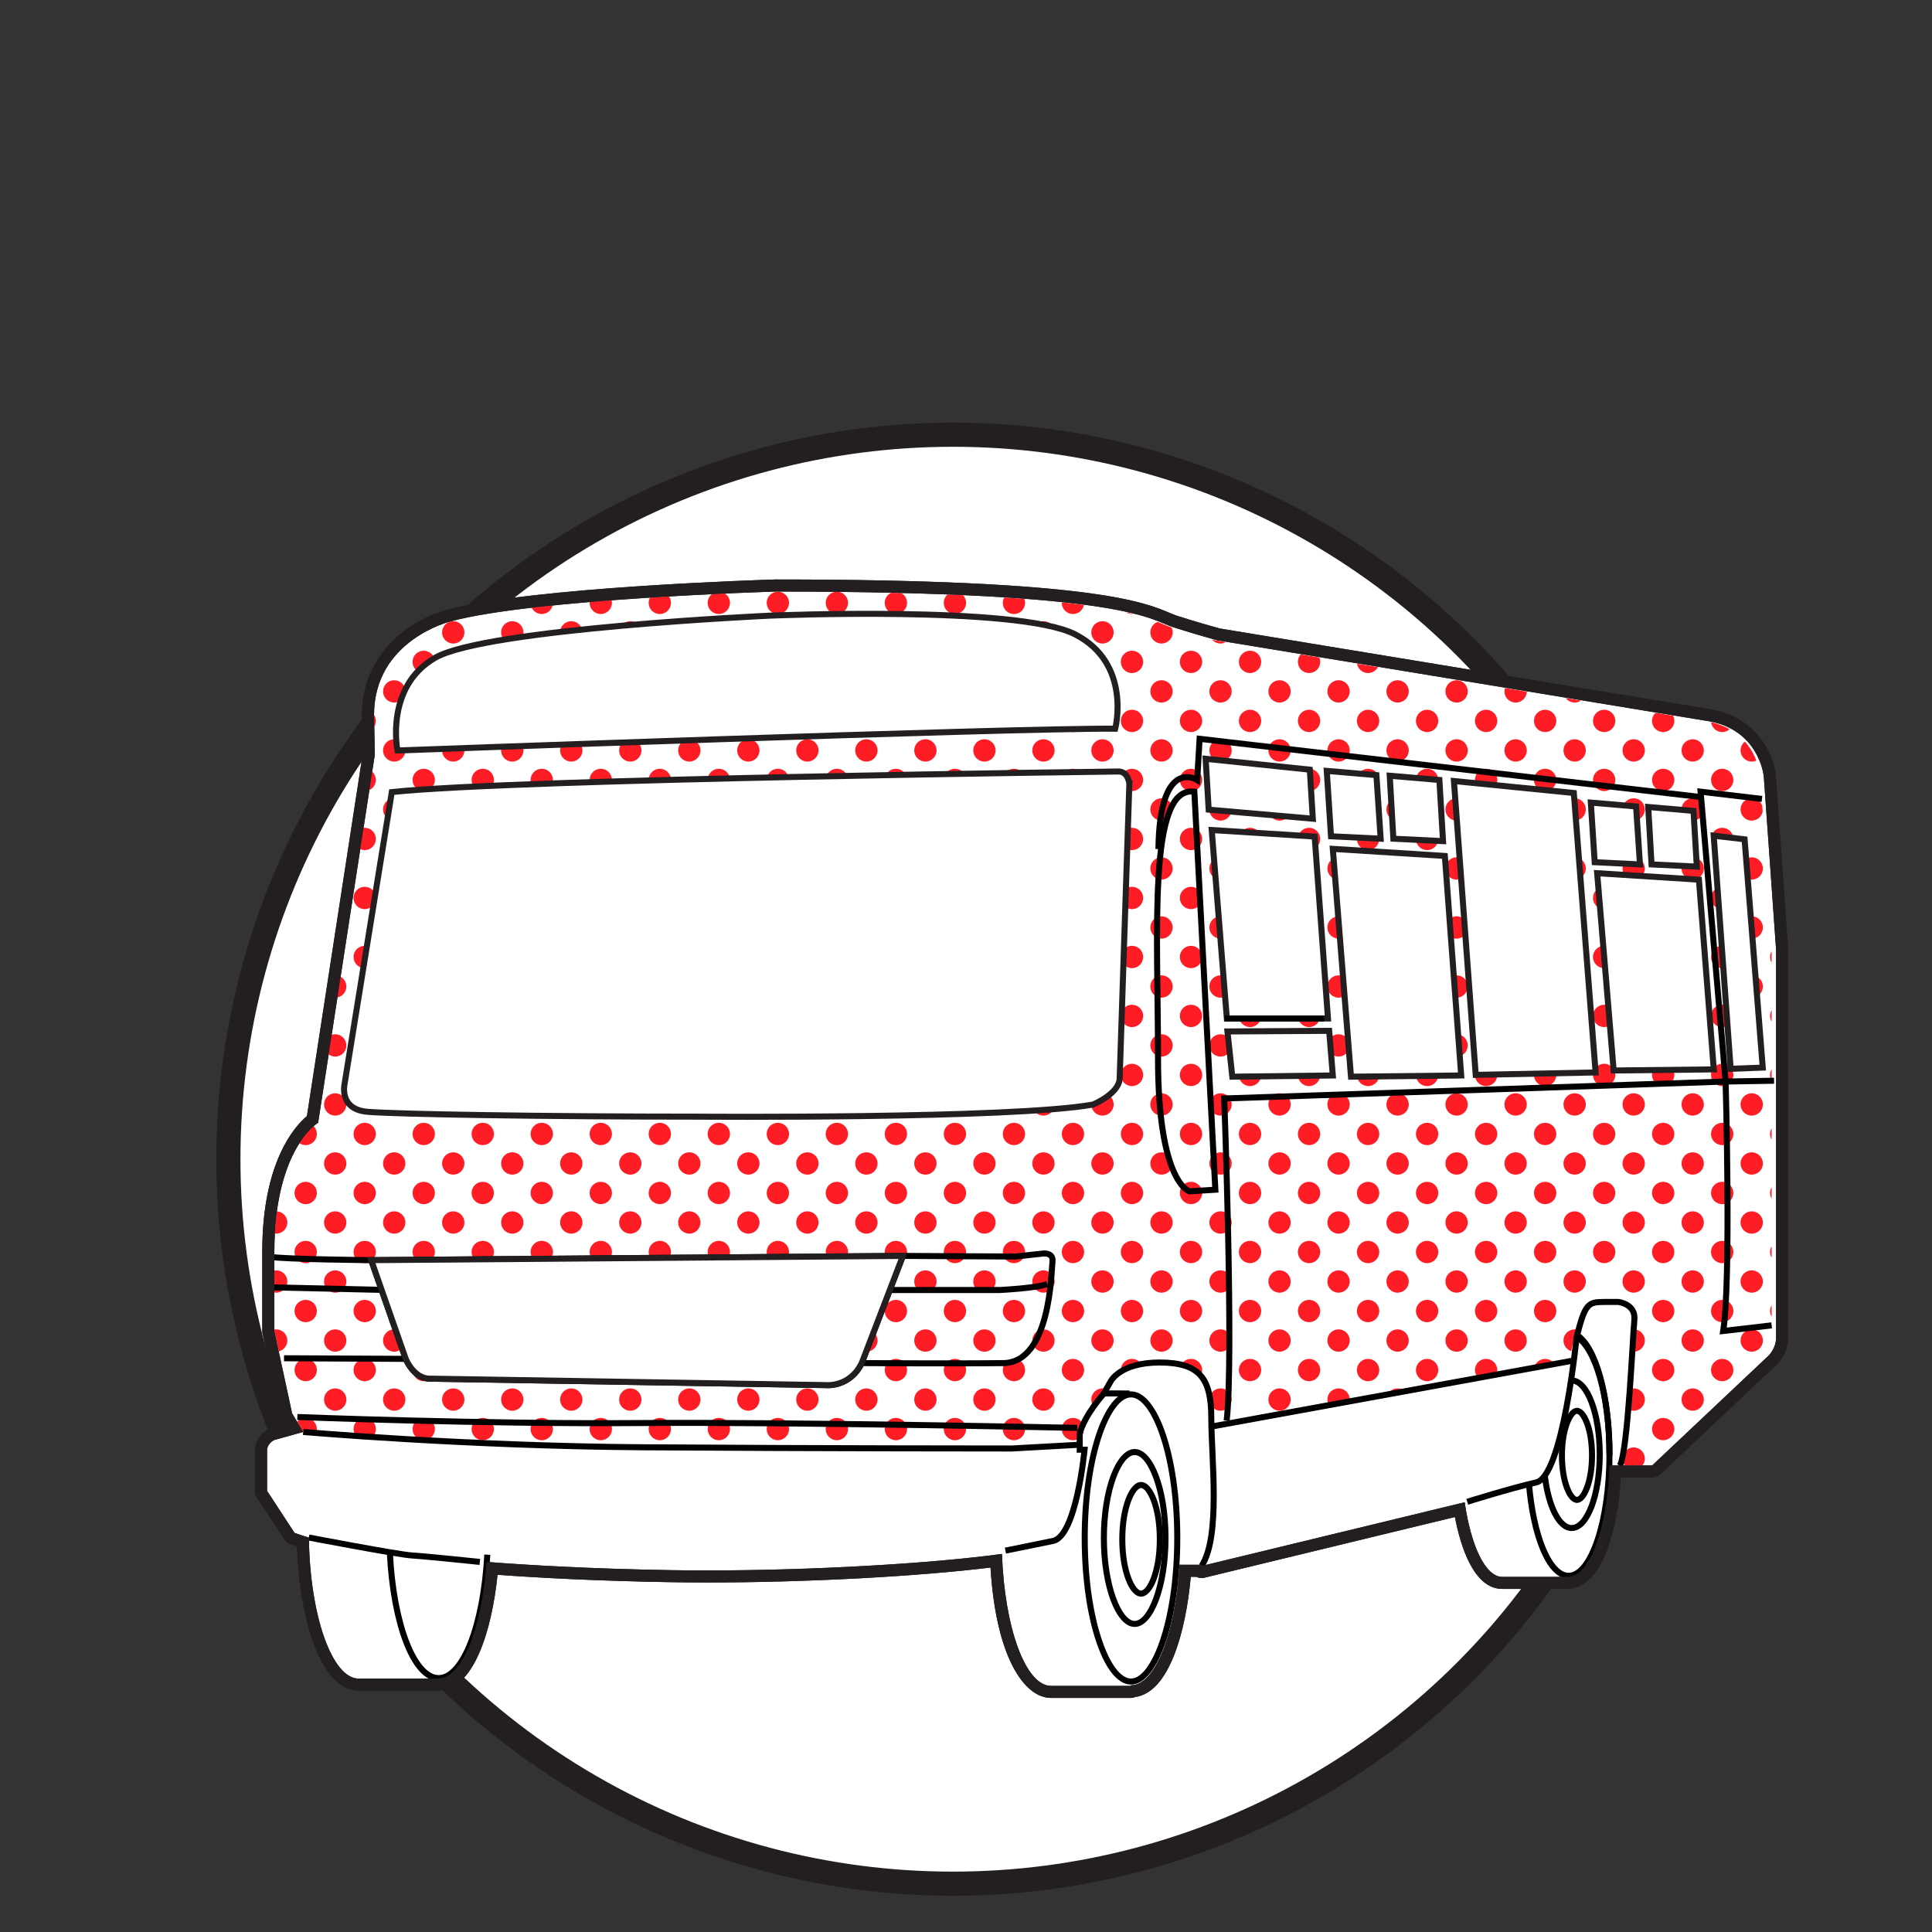 <?xml version="1.0" encoding="utf-8"?>
<!-- Generator: Adobe Illustrator 18.0.0, SVG Export Plug-In . SVG Version: 6.00 Build 0)  -->
<!DOCTYPE svg PUBLIC "-//W3C//DTD SVG 1.1//EN" "http://www.w3.org/Graphics/SVG/1.1/DTD/svg11.dtd">
<svg version="1.1" xmlns="http://www.w3.org/2000/svg" xmlns:xlink="http://www.w3.org/1999/xlink" x="0px" y="0px"
	 viewBox="0 0 160 160" enable-background="new 0 0 160 160" xml:space="preserve">
<rect x="0" y="0" width="160" height="160" fill="#333333" stroke="none"/>
<g id="Layer_1">
</g>
<g id="align_layer">
	<g>
		<circle fill="#FFFFFF" stroke="#231F20" stroke-width="2" cx="78.913" cy="96" r="60"/>
		<g>
			<g>
				<path fill="#FFFFFF" d="M87.044,140.115c-2.649,0-4.263-5.375-4.543-10.861c-6.051,0.782-15.558,1.302-23.923,1.302
					c-1.027,0-2.036-0.008-3.017-0.024c-6.565-0.11-11.605-0.405-14.808-0.647c-0.418,4.874-1.938,9.632-4.481,9.632l-6.565-0.002
					c-2.842,0-4.482-6.017-4.621-11.81c-0.553-0.172-0.871-0.292-0.871-0.292c-0.099-0.037-0.184-0.105-0.242-0.194l-2.273-3.477
					c-0.053-0.081-0.082-0.176-0.082-0.273v-3.344c0-0.729,0.558-1.176,0.888-1.325l1.84-0.517l-0.584-0.977
					c-0.028-0.047-0.048-0.098-0.06-0.151l-1.471-6.82c-0.007-0.035-0.011-0.07-0.011-0.105v-6.553
					c0-7.664,2.854-10.37,3.665-10.984l4.664-30.279l-0.074-3.189c0-6.546,6.664-8.234,6.731-8.25
					c6.852-1.863,26.222-2.459,27.043-2.484c25.984,0,30.341,1.845,32.436,2.732c0.229,0.097,0.424,0.18,0.618,0.243
					c1.839,0.591,3.614,1.075,3.632,1.08l40.357,6.642c4.804,0.645,5.27,5.016,5.273,5.06l1.021,14.388l0.001,32.13
					c0,1.303-0.977,2.056-1.018,2.087l-9.403,8.874c-0.093,0.088-0.215,0.137-0.343,0.137h-3.065
					c-0.211,4.482-1.485,8.871-3.617,9.176c-0.062,0.033-0.131,0.052-0.205,0.052h-5.519c-1.597,0-2.9-2.256-3.528-6.066
					l-21.258,5.15c-0.04,0.009-0.079,0.014-0.118,0.014c-0.109,0-0.215-0.036-0.301-0.101h-1.057
					c-0.369,4.936-1.819,9.766-4.313,9.966c-0.071,0.038-0.147,0.063-0.213,0.063H87.044z"/>
				<path fill="#231F20" d="M64.264,48.989c29.086,0,31.013,2.349,32.886,2.95c1.872,0.602,3.655,1.087,3.655,1.087l40.407,6.653
					c4.48,0.602,4.856,4.614,4.856,4.614l1.02,14.376v32.095c0,1.07-0.819,1.688-0.819,1.688l-9.445,8.91h-3.477l-0.07-0.001
					c-0.153,5.141-1.605,9.194-3.373,9.194l0.032,0.035h-5.519c-1.401,0-2.602-2.572-3.117-6.181l-21.787,5.278l0.134-0.1h-1.805
					l-0.153-0.009c-0.344,5.668-2.004,9.982-4.007,9.982l-0.052,0.057h-6.585c-2.111,0-3.854-4.815-4.066-10.928
					c-5.945,0.811-15.804,1.368-24.391,1.368c-1.026,0-2.036-0.008-3.017-0.024c-6.688-0.112-11.947-0.423-15.275-0.684
					c-0.387,5.509-2.055,9.668-4.022,9.668l-0.013-0.002h-6.553c-2.2,0-4.043-5.199-4.128-11.683
					c-0.745-0.219-1.188-0.386-1.188-0.386l-2.273-3.477v-3.343c0-0.602,0.593-0.869,0.593-0.869l2.399-0.669l-0.919-1.538
					l-1.471-6.82v-6.553c0-8.559,3.627-10.698,3.627-10.698l4.696-30.49l-0.068-3.275c0-6.218,6.349-7.754,6.349-7.754
					C44.21,49.587,64.264,48.989,64.264,48.989 M64.264,47.989c-0.01,0-0.02,0-0.03,0c-0.824,0.025-20.251,0.623-27.173,2.504
					c-2.433,0.588-7.087,3.178-7.087,8.719l0.067,3.209l-4.622,30.004c-1.053,0.889-3.7,3.86-3.7,11.249v6.553
					c0,0.071,0.008,0.142,0.022,0.211l1.471,6.82c0.023,0.107,0.063,0.209,0.119,0.302l0.247,0.413l-1.137,0.317
					c-0.049,0.014-0.096,0.031-0.142,0.052c-0.439,0.198-1.183,0.796-1.183,1.781v3.343c0,0.194,0.057,0.385,0.163,0.547
					l2.273,3.477c0.116,0.177,0.285,0.313,0.484,0.388c0.013,0.005,0.211,0.08,0.558,0.193c0.205,6.049,1.978,11.941,5.11,11.941
					h6.513c0.018,0.001,0.036,0.002,0.053,0.002c2.942,0,4.463-4.963,4.934-9.596c3.225,0.235,8.1,0.507,14.347,0.612
					c0.987,0.017,2.002,0.025,3.034,0.025c8.134,0,17.355-0.492,23.444-1.238c0.457,7.448,2.803,10.798,5.014,10.798h6.585
					c0.135,0,0.267-0.027,0.389-0.079c2.781-0.372,4.186-5.335,4.598-9.951h0.46c0.135,0.065,0.284,0.101,0.437,0.101
					c0.078,0,0.157-0.009,0.236-0.028l20.742-5.025c0.453,2.367,1.535,5.956,3.926,5.956h5.519c0.129,0,0.254-0.025,0.369-0.071
					c2.373-0.431,3.649-4.682,3.927-9.157l2.591,0c0.255,0,0.501-0.098,0.686-0.273l9.416-8.882c0.255-0.21,1.162-1.055,1.162-2.443
					V78.669c0-0.024-0.001-0.047-0.003-0.071l-1.02-14.376c-0.158-1.684-1.553-4.974-5.72-5.534l-40.326-6.64
					c-0.297-0.082-1.904-0.527-3.563-1.06c-0.181-0.058-0.362-0.137-0.577-0.227C94.754,49.861,90.333,47.989,64.264,47.989
					L64.264,47.989z"/>
			</g>
			<g>
				<defs>
					<path id="SVGID_1_" d="M25.04,118.508c0,0,13.332,1.248,28.076,1.349c14.743,0.1,30.49,0.1,30.49,0.1l5.416-0.301l0.698-0.323
						v-0.613c0-1.538,1.612-3.299,1.612-3.299l0,0l0.432-0.979c0,0,0.735-1.605,4.078-1.605c3.343,0,4.279,1.337,4.279,4.613
						l0.134,0.668l29.688-5.416l0.435-1.988c0.707-2.747,0.925-2.881,2.306-2.881h1.137c0,0,1.46,0.145,1.326,1.482
						c-0.134,1.337-0.546,10.871-1.214,12.074l2.653-0.028l9.401-8.91c0,0,0.732-0.618,0.732-1.688V78.669l-0.933-14.376
						c0,0-0.289-4.012-4.769-4.614l-40.406-6.653c0,0-1.781-0.485-3.653-1.087c-1.872-0.602-3.797-2.95-32.883-2.95
						c0,0-20.048,0.598-26.935,2.47c0,0-6.337,1.536-6.337,7.754l0.093,3.275l-4.648,30.49c0,0-3.53,2.139-3.53,10.698v6.553
						l1.498,6.742L25.04,118.508z"/>
				</defs>
				<clipPath id="SVGID_2_">
					<use xlink:href="#SVGID_1_"  overflow="visible"/>
				</clipPath>
				<g clip-path="url(#SVGID_2_)">
					<circle fill="#FF1D25" cx="32.647" cy="47.482" r="0.925"/>
					<circle fill="#FF1D25" cx="37.535" cy="47.482" r="0.925"/>
					<circle fill="#FF1D25" cx="39.979" cy="45.038" r="0.925"/>
					<circle fill="#FF1D25" cx="42.423" cy="47.482" r="0.925"/>
					<circle fill="#FF1D25" cx="44.866" cy="45.038" r="0.925"/>
					<circle fill="#FF1D25" cx="47.31" cy="47.482" r="0.925"/>
					<circle fill="#FF1D25" cx="49.754" cy="45.038" r="0.925"/>
					<circle fill="#FF1D25" cx="52.198" cy="47.482" r="0.925"/>
					<circle fill="#FF1D25" cx="54.642" cy="45.038" r="0.925"/>
					<circle fill="#FF1D25" cx="57.086" cy="47.482" r="0.925"/>
					<circle fill="#FF1D25" cx="59.53" cy="45.038" r="0.925"/>
					<circle fill="#FF1D25" cx="61.974" cy="47.482" r="0.925"/>
					<circle fill="#FF1D25" cx="64.418" cy="45.038" r="0.925"/>
					<circle fill="#FF1D25" cx="66.862" cy="47.482" r="0.925"/>
					<circle fill="#FF1D25" cx="69.306" cy="45.038" r="0.925"/>
					<circle fill="#FF1D25" cx="71.75" cy="47.482" r="0.925"/>
					<circle fill="#FF1D25" cx="74.194" cy="45.038" r="0.925"/>
					<circle fill="#FF1D25" cx="76.638" cy="47.482" r="0.925"/>
					<circle fill="#FF1D25" cx="79.082" cy="45.038" r="0.925"/>
					<circle fill="#FF1D25" cx="81.526" cy="47.482" r="0.925"/>
					<circle fill="#FF1D25" cx="83.97" cy="45.038" r="0.925"/>
					<circle fill="#FF1D25" cx="86.414" cy="47.482" r="0.925"/>
					<circle fill="#FF1D25" cx="88.858" cy="45.038" r="0.925"/>
					<circle fill="#FF1D25" cx="91.302" cy="47.482" r="0.925"/>
					<circle fill="#FF1D25" cx="93.746" cy="45.038" r="0.925"/>
					<circle fill="#FF1D25" cx="96.19" cy="47.482" r="0.925"/>
					<circle fill="#FF1D25" cx="98.634" cy="45.038" r="0.925"/>
					<circle fill="#FF1D25" cx="101.078" cy="47.482" r="0.925"/>
					<circle fill="#FF1D25" cx="103.522" cy="45.038" r="0.925"/>
					<circle fill="#FF1D25" cx="105.966" cy="47.482" r="0.925"/>
					<circle fill="#FF1D25" cx="108.41" cy="45.038" r="0.925"/>
					<circle fill="#FF1D25" cx="110.854" cy="47.482" r="0.925"/>
					<circle fill="#FF1D25" cx="115.742" cy="47.482" r="0.925"/>
					<circle fill="#FF1D25" cx="120.629" cy="47.482" r="0.925"/>
					<circle fill="#FF1D25" cx="125.517" cy="47.482" r="0.925"/>
					<circle fill="#FF1D25" cx="30.203" cy="49.926" r="0.925"/>
					<circle fill="#FF1D25" cx="32.647" cy="52.37" r="0.925"/>
					<circle fill="#FF1D25" cx="35.091" cy="49.926" r="0.925"/>
					<circle fill="#FF1D25" cx="37.535" cy="52.37" r="0.925"/>
					<circle fill="#FF1D25" cx="39.979" cy="49.926" r="0.925"/>
					<circle fill="#FF1D25" cx="42.423" cy="52.37" r="0.925"/>
					<circle fill="#FF1D25" cx="44.866" cy="49.926" r="0.925"/>
					<circle fill="#FF1D25" cx="47.31" cy="52.37" r="0.925"/>
					<circle fill="#FF1D25" cx="49.754" cy="49.926" r="0.925"/>
					<circle fill="#FF1D25" cx="52.198" cy="52.37" r="0.925"/>
					<circle fill="#FF1D25" cx="54.642" cy="49.926" r="0.925"/>
					<circle fill="#FF1D25" cx="57.086" cy="52.37" r="0.925"/>
					<circle fill="#FF1D25" cx="59.53" cy="49.926" r="0.925"/>
					<circle fill="#FF1D25" cx="61.974" cy="52.37" r="0.925"/>
					<circle fill="#FF1D25" cx="64.418" cy="49.926" r="0.925"/>
					<circle fill="#FF1D25" cx="66.862" cy="52.37" r="0.925"/>
					<circle fill="#FF1D25" cx="69.306" cy="49.926" r="0.925"/>
					<circle fill="#FF1D25" cx="71.75" cy="52.37" r="0.925"/>
					<circle fill="#FF1D25" cx="74.194" cy="49.926" r="0.925"/>
					<circle fill="#FF1D25" cx="76.638" cy="52.37" r="0.925"/>
					<circle fill="#FF1D25" cx="79.082" cy="49.926" r="0.925"/>
					<circle fill="#FF1D25" cx="81.526" cy="52.37" r="0.925"/>
					<circle fill="#FF1D25" cx="83.97" cy="49.926" r="0.925"/>
					<circle fill="#FF1D25" cx="86.414" cy="52.37" r="0.925"/>
					<circle fill="#FF1D25" cx="88.858" cy="49.926" r="0.925"/>
					<circle fill="#FF1D25" cx="91.302" cy="52.37" r="0.925"/>
					<circle fill="#FF1D25" cx="93.746" cy="49.926" r="0.925"/>
					<circle fill="#FF1D25" cx="96.19" cy="52.37" r="0.925"/>
					<circle fill="#FF1D25" cx="98.634" cy="49.926" r="0.925"/>
					<circle fill="#FF1D25" cx="101.078" cy="52.37" r="0.925"/>
					<circle fill="#FF1D25" cx="103.522" cy="49.926" r="0.925"/>
					<circle fill="#FF1D25" cx="105.966" cy="52.37" r="0.925"/>
					<circle fill="#FF1D25" cx="108.41" cy="49.926" r="0.925"/>
					<circle fill="#FF1D25" cx="110.854" cy="52.37" r="0.925"/>
					<circle fill="#FF1D25" cx="113.298" cy="49.926" r="0.925"/>
					<circle fill="#FF1D25" cx="115.742" cy="52.37" r="0.925"/>
					<circle fill="#FF1D25" cx="118.185" cy="49.926" r="0.925"/>
					<circle fill="#FF1D25" cx="120.629" cy="52.37" r="0.925"/>
					<circle fill="#FF1D25" cx="123.073" cy="49.926" r="0.925"/>
					<circle fill="#FF1D25" cx="125.517" cy="52.37" r="0.925"/>
					<circle fill="#FF1D25" cx="127.961" cy="49.926" r="0.925"/>
					<circle fill="#FF1D25" cx="130.405" cy="52.37" r="0.925"/>
					<circle fill="#FF1D25" cx="132.849" cy="49.926" r="0.925"/>
					<circle fill="#FF1D25" cx="135.293" cy="52.37" r="0.925"/>
					<circle fill="#FF1D25" cx="137.737" cy="49.926" r="0.925"/>
					<circle fill="#FF1D25" cx="140.181" cy="52.37" r="0.925"/>
					<circle fill="#FF1D25" cx="142.625" cy="49.926" r="0.925"/>
					<circle fill="#FF1D25" cx="145.069" cy="52.37" r="0.925"/>
					<circle fill="#FF1D25" cx="27.759" cy="57.258" r="0.925"/>
					<circle fill="#FF1D25" cx="30.203" cy="54.814" r="0.925"/>
					<circle fill="#FF1D25" cx="32.647" cy="57.258" r="0.925"/>
					<circle fill="#FF1D25" cx="35.091" cy="54.814" r="0.925"/>
					<circle fill="#FF1D25" cx="37.535" cy="57.258" r="0.925"/>
					<circle fill="#FF1D25" cx="39.979" cy="54.814" r="0.925"/>
					<circle fill="#FF1D25" cx="42.423" cy="57.258" r="0.925"/>
					<circle fill="#FF1D25" cx="44.866" cy="54.814" r="0.925"/>
					<circle fill="#FF1D25" cx="47.31" cy="57.258" r="0.925"/>
					<circle fill="#FF1D25" cx="49.754" cy="54.814" r="0.925"/>
					<circle fill="#FF1D25" cx="52.198" cy="57.258" r="0.925"/>
					<circle fill="#FF1D25" cx="54.642" cy="54.814" r="0.925"/>
					<circle fill="#FF1D25" cx="57.086" cy="57.258" r="0.925"/>
					<circle fill="#FF1D25" cx="59.53" cy="54.814" r="0.925"/>
					<circle fill="#FF1D25" cx="61.974" cy="57.258" r="0.925"/>
					<circle fill="#FF1D25" cx="64.418" cy="54.814" r="0.925"/>
					<circle fill="#FF1D25" cx="66.862" cy="57.258" r="0.925"/>
					<circle fill="#FF1D25" cx="69.306" cy="54.814" r="0.925"/>
					<circle fill="#FF1D25" cx="71.75" cy="57.258" r="0.925"/>
					<circle fill="#FF1D25" cx="74.194" cy="54.814" r="0.925"/>
					<circle fill="#FF1D25" cx="76.638" cy="57.258" r="0.925"/>
					<circle fill="#FF1D25" cx="79.082" cy="54.814" r="0.925"/>
					<circle fill="#FF1D25" cx="81.526" cy="57.258" r="0.925"/>
					<circle fill="#FF1D25" cx="83.97" cy="54.814" r="0.925"/>
					<circle fill="#FF1D25" cx="86.414" cy="57.258" r="0.925"/>
					<circle fill="#FF1D25" cx="88.858" cy="54.814" r="0.925"/>
					<circle fill="#FF1D25" cx="91.302" cy="57.258" r="0.925"/>
					<circle fill="#FF1D25" cx="93.746" cy="54.814" r="0.925"/>
					<circle fill="#FF1D25" cx="96.19" cy="57.258" r="0.925"/>
					<circle fill="#FF1D25" cx="98.634" cy="54.814" r="0.925"/>
					<circle fill="#FF1D25" cx="101.078" cy="57.258" r="0.925"/>
					<circle fill="#FF1D25" cx="103.522" cy="54.814" r="0.925"/>
					<circle fill="#FF1D25" cx="105.966" cy="57.258" r="0.925"/>
					<circle fill="#FF1D25" cx="108.41" cy="54.814" r="0.925"/>
					<circle fill="#FF1D25" cx="110.854" cy="57.258" r="0.925"/>
					<circle fill="#FF1D25" cx="113.298" cy="54.814" r="0.925"/>
					<circle fill="#FF1D25" cx="115.742" cy="57.258" r="0.925"/>
					<circle fill="#FF1D25" cx="118.185" cy="54.814" r="0.925"/>
					<circle fill="#FF1D25" cx="120.629" cy="57.258" r="0.925"/>
					<circle fill="#FF1D25" cx="123.073" cy="54.814" r="0.925"/>
					<circle fill="#FF1D25" cx="125.517" cy="57.258" r="0.925"/>
					<circle fill="#FF1D25" cx="127.961" cy="54.814" r="0.925"/>
					<circle fill="#FF1D25" cx="130.405" cy="57.258" r="0.925"/>
					<circle fill="#FF1D25" cx="132.849" cy="54.814" r="0.925"/>
					<circle fill="#FF1D25" cx="135.293" cy="57.258" r="0.925"/>
					<circle fill="#FF1D25" cx="137.737" cy="54.814" r="0.925"/>
					<circle fill="#FF1D25" cx="140.181" cy="57.258" r="0.925"/>
					<circle fill="#FF1D25" cx="142.625" cy="54.814" r="0.925"/>
					<circle fill="#FF1D25" cx="145.069" cy="57.258" r="0.925"/>
					<circle fill="#FF1D25" cx="147.513" cy="54.814" r="0.925"/>
					<circle fill="#FF1D25" cx="25.315" cy="59.702" r="0.925"/>
					<circle fill="#FF1D25" cx="27.759" cy="62.146" r="0.925"/>
					<circle fill="#FF1D25" cx="30.203" cy="59.702" r="0.925"/>
					<circle fill="#FF1D25" cx="32.647" cy="62.146" r="0.925"/>
					<circle fill="#FF1D25" cx="35.091" cy="59.702" r="0.925"/>
					<circle fill="#FF1D25" cx="37.535" cy="62.146" r="0.925"/>
					<circle fill="#FF1D25" cx="39.979" cy="59.702" r="0.925"/>
					<circle fill="#FF1D25" cx="42.423" cy="62.146" r="0.925"/>
					<circle fill="#FF1D25" cx="44.866" cy="59.702" r="0.925"/>
					<circle fill="#FF1D25" cx="47.31" cy="62.146" r="0.925"/>
					<circle fill="#FF1D25" cx="49.754" cy="59.702" r="0.925"/>
					<circle fill="#FF1D25" cx="52.198" cy="62.146" r="0.925"/>
					<circle fill="#FF1D25" cx="54.642" cy="59.702" r="0.925"/>
					<circle fill="#FF1D25" cx="57.086" cy="62.146" r="0.925"/>
					<circle fill="#FF1D25" cx="59.53" cy="59.702" r="0.925"/>
					<circle fill="#FF1D25" cx="61.974" cy="62.146" r="0.925"/>
					<circle fill="#FF1D25" cx="64.418" cy="59.702" r="0.925"/>
					<circle fill="#FF1D25" cx="66.862" cy="62.146" r="0.925"/>
					<circle fill="#FF1D25" cx="69.306" cy="59.702" r="0.925"/>
					<circle fill="#FF1D25" cx="71.75" cy="62.146" r="0.925"/>
					<circle fill="#FF1D25" cx="74.194" cy="59.702" r="0.925"/>
					<circle fill="#FF1D25" cx="76.638" cy="62.146" r="0.925"/>
					<circle fill="#FF1D25" cx="79.082" cy="59.702" r="0.925"/>
					<circle fill="#FF1D25" cx="81.526" cy="62.146" r="0.925"/>
					<circle fill="#FF1D25" cx="83.97" cy="59.702" r="0.925"/>
					<circle fill="#FF1D25" cx="86.414" cy="62.146" r="0.925"/>
					<circle fill="#FF1D25" cx="88.858" cy="59.702" r="0.925"/>
					<circle fill="#FF1D25" cx="91.302" cy="62.146" r="0.925"/>
					<circle fill="#FF1D25" cx="93.746" cy="59.702" r="0.925"/>
					<circle fill="#FF1D25" cx="96.19" cy="62.146" r="0.925"/>
					<circle fill="#FF1D25" cx="98.634" cy="59.702" r="0.925"/>
					<circle fill="#FF1D25" cx="101.078" cy="62.146" r="0.925"/>
					<circle fill="#FF1D25" cx="103.522" cy="59.702" r="0.925"/>
					<circle fill="#FF1D25" cx="105.966" cy="62.146" r="0.925"/>
					<circle fill="#FF1D25" cx="108.41" cy="59.702" r="0.925"/>
					<circle fill="#FF1D25" cx="110.854" cy="62.146" r="0.925"/>
					<circle fill="#FF1D25" cx="113.298" cy="59.702" r="0.925"/>
					<circle fill="#FF1D25" cx="115.742" cy="62.146" r="0.925"/>
					<circle fill="#FF1D25" cx="118.185" cy="59.702" r="0.925"/>
					<circle fill="#FF1D25" cx="120.629" cy="62.146" r="0.925"/>
					<circle fill="#FF1D25" cx="123.073" cy="59.702" r="0.925"/>
					<circle fill="#FF1D25" cx="125.517" cy="62.146" r="0.925"/>
					<circle fill="#FF1D25" cx="127.961" cy="59.702" r="0.925"/>
					<circle fill="#FF1D25" cx="130.405" cy="62.146" r="0.925"/>
					<circle fill="#FF1D25" cx="132.849" cy="59.702" r="0.925"/>
					<circle fill="#FF1D25" cx="135.293" cy="62.146" r="0.925"/>
					<circle fill="#FF1D25" cx="137.737" cy="59.702" r="0.925"/>
					<circle fill="#FF1D25" cx="140.181" cy="62.146" r="0.925"/>
					<circle fill="#FF1D25" cx="142.625" cy="59.702" r="0.925"/>
					<circle fill="#FF1D25" cx="145.069" cy="62.146" r="0.925"/>
					<circle fill="#FF1D25" cx="147.513" cy="59.702" r="0.925"/>
					<circle fill="#FF1D25" cx="149.957" cy="62.146" r="0.925"/>
					<circle fill="#FF1D25" cx="22.871" cy="67.034" r="0.925"/>
					<circle fill="#FF1D25" cx="25.315" cy="64.59" r="0.925"/>
					<circle fill="#FF1D25" cx="27.759" cy="67.034" r="0.925"/>
					<circle fill="#FF1D25" cx="30.203" cy="64.59" r="0.925"/>
					<circle fill="#FF1D25" cx="32.647" cy="67.034" r="0.925"/>
					<circle fill="#FF1D25" cx="35.091" cy="64.59" r="0.925"/>
					<circle fill="#FF1D25" cx="37.535" cy="67.034" r="0.925"/>
					<circle fill="#FF1D25" cx="39.979" cy="64.59" r="0.925"/>
					<circle fill="#FF1D25" cx="42.423" cy="67.034" r="0.925"/>
					<circle fill="#FF1D25" cx="44.866" cy="64.59" r="0.925"/>
					<circle fill="#FF1D25" cx="47.31" cy="67.034" r="0.925"/>
					<circle fill="#FF1D25" cx="49.754" cy="64.59" r="0.925"/>
					<circle fill="#FF1D25" cx="52.198" cy="67.034" r="0.925"/>
					<circle fill="#FF1D25" cx="54.642" cy="64.59" r="0.925"/>
					<circle fill="#FF1D25" cx="57.086" cy="67.034" r="0.925"/>
					<circle fill="#FF1D25" cx="59.53" cy="64.59" r="0.925"/>
					<circle fill="#FF1D25" cx="61.974" cy="67.034" r="0.925"/>
					<circle fill="#FF1D25" cx="64.418" cy="64.59" r="0.925"/>
					<circle fill="#FF1D25" cx="66.862" cy="67.034" r="0.925"/>
					<circle fill="#FF1D25" cx="69.306" cy="64.59" r="0.925"/>
					<circle fill="#FF1D25" cx="71.75" cy="67.034" r="0.925"/>
					<circle fill="#FF1D25" cx="74.194" cy="64.59" r="0.925"/>
					<circle fill="#FF1D25" cx="76.638" cy="67.034" r="0.925"/>
					<circle fill="#FF1D25" cx="79.082" cy="64.59" r="0.925"/>
					<circle fill="#FF1D25" cx="81.526" cy="67.034" r="0.925"/>
					<circle fill="#FF1D25" cx="83.97" cy="64.59" r="0.925"/>
					<circle fill="#FF1D25" cx="86.414" cy="67.034" r="0.925"/>
					<circle fill="#FF1D25" cx="88.858" cy="64.59" r="0.925"/>
					<circle fill="#FF1D25" cx="91.302" cy="67.034" r="0.925"/>
					<circle fill="#FF1D25" cx="93.746" cy="64.59" r="0.925"/>
					<circle fill="#FF1D25" cx="96.19" cy="67.034" r="0.925"/>
					<circle fill="#FF1D25" cx="98.634" cy="64.59" r="0.925"/>
					<circle fill="#FF1D25" cx="101.078" cy="67.034" r="0.925"/>
					<circle fill="#FF1D25" cx="103.522" cy="64.59" r="0.925"/>
					<circle fill="#FF1D25" cx="105.966" cy="67.034" r="0.925"/>
					<circle fill="#FF1D25" cx="108.41" cy="64.59" r="0.925"/>
					<circle fill="#FF1D25" cx="110.854" cy="67.034" r="0.925"/>
					<circle fill="#FF1D25" cx="113.298" cy="64.59" r="0.925"/>
					<circle fill="#FF1D25" cx="115.742" cy="67.034" r="0.925"/>
					<circle fill="#FF1D25" cx="118.185" cy="64.59" r="0.925"/>
					<circle fill="#FF1D25" cx="120.629" cy="67.034" r="0.925"/>
					<circle fill="#FF1D25" cx="123.073" cy="64.59" r="0.925"/>
					<circle fill="#FF1D25" cx="125.517" cy="67.034" r="0.925"/>
					<circle fill="#FF1D25" cx="127.961" cy="64.59" r="0.925"/>
					<circle fill="#FF1D25" cx="130.405" cy="67.034" r="0.925"/>
					<circle fill="#FF1D25" cx="132.849" cy="64.59" r="0.925"/>
					<circle fill="#FF1D25" cx="135.293" cy="67.034" r="0.925"/>
					<circle fill="#FF1D25" cx="137.737" cy="64.59" r="0.925"/>
					<circle fill="#FF1D25" cx="140.181" cy="67.034" r="0.925"/>
					<circle fill="#FF1D25" cx="142.625" cy="64.59" r="0.925"/>
					<circle fill="#FF1D25" cx="145.069" cy="67.034" r="0.925"/>
					<circle fill="#FF1D25" cx="147.513" cy="64.59" r="0.925"/>
					<circle fill="#FF1D25" cx="149.957" cy="67.034" r="0.925"/>
					<circle fill="#FF1D25" cx="22.871" cy="71.922" r="0.925"/>
					<circle fill="#FF1D25" cx="25.315" cy="69.478" r="0.925"/>
					<circle fill="#FF1D25" cx="27.759" cy="71.922" r="0.925"/>
					<circle fill="#FF1D25" cx="30.203" cy="69.478" r="0.925"/>
					<circle fill="#FF1D25" cx="32.647" cy="71.922" r="0.925"/>
					<circle fill="#FF1D25" cx="35.091" cy="69.478" r="0.925"/>
					<circle fill="#FF1D25" cx="37.535" cy="71.922" r="0.925"/>
					<circle fill="#FF1D25" cx="39.979" cy="69.478" r="0.925"/>
					<circle fill="#FF1D25" cx="42.423" cy="71.922" r="0.925"/>
					<circle fill="#FF1D25" cx="44.866" cy="69.478" r="0.925"/>
					<circle fill="#FF1D25" cx="47.31" cy="71.922" r="0.925"/>
					<circle fill="#FF1D25" cx="49.754" cy="69.478" r="0.925"/>
					<circle fill="#FF1D25" cx="52.198" cy="71.922" r="0.925"/>
					<circle fill="#FF1D25" cx="54.642" cy="69.478" r="0.925"/>
					<circle fill="#FF1D25" cx="57.086" cy="71.922" r="0.925"/>
					<circle fill="#FF1D25" cx="59.53" cy="69.478" r="0.925"/>
					<circle fill="#FF1D25" cx="61.974" cy="71.922" r="0.925"/>
					<circle fill="#FF1D25" cx="64.418" cy="69.478" r="0.925"/>
					<circle fill="#FF1D25" cx="66.862" cy="71.922" r="0.925"/>
					<circle fill="#FF1D25" cx="69.306" cy="69.478" r="0.925"/>
					<circle fill="#FF1D25" cx="71.75" cy="71.922" r="0.925"/>
					<circle fill="#FF1D25" cx="74.194" cy="69.478" r="0.925"/>
					<circle fill="#FF1D25" cx="76.638" cy="71.922" r="0.925"/>
					<circle fill="#FF1D25" cx="79.082" cy="69.478" r="0.925"/>
					<circle fill="#FF1D25" cx="81.526" cy="71.922" r="0.925"/>
					<circle fill="#FF1D25" cx="83.97" cy="69.478" r="0.925"/>
					<circle fill="#FF1D25" cx="86.414" cy="71.922" r="0.925"/>
					<circle fill="#FF1D25" cx="88.858" cy="69.478" r="0.925"/>
					<circle fill="#FF1D25" cx="91.302" cy="71.922" r="0.925"/>
					<circle fill="#FF1D25" cx="93.746" cy="69.478" r="0.925"/>
					<circle fill="#FF1D25" cx="96.19" cy="71.922" r="0.925"/>
					<circle fill="#FF1D25" cx="98.634" cy="69.478" r="0.925"/>
					<circle fill="#FF1D25" cx="101.078" cy="71.922" r="0.925"/>
					<circle fill="#FF1D25" cx="103.522" cy="69.478" r="0.925"/>
					<circle fill="#FF1D25" cx="105.966" cy="71.922" r="0.925"/>
					<circle fill="#FF1D25" cx="108.41" cy="69.478" r="0.925"/>
					<circle fill="#FF1D25" cx="110.854" cy="71.922" r="0.925"/>
					<circle fill="#FF1D25" cx="113.298" cy="69.478" r="0.925"/>
					<circle fill="#FF1D25" cx="115.742" cy="71.922" r="0.925"/>
					<circle fill="#FF1D25" cx="118.185" cy="69.478" r="0.925"/>
					<circle fill="#FF1D25" cx="120.629" cy="71.922" r="0.925"/>
					<circle fill="#FF1D25" cx="123.073" cy="69.478" r="0.925"/>
					<circle fill="#FF1D25" cx="125.517" cy="71.922" r="0.925"/>
					<circle fill="#FF1D25" cx="127.961" cy="69.478" r="0.925"/>
					<circle fill="#FF1D25" cx="130.405" cy="71.922" r="0.925"/>
					<circle fill="#FF1D25" cx="132.849" cy="69.478" r="0.925"/>
					<circle fill="#FF1D25" cx="135.293" cy="71.922" r="0.925"/>
					<circle fill="#FF1D25" cx="137.737" cy="69.478" r="0.925"/>
					<circle fill="#FF1D25" cx="140.181" cy="71.922" r="0.925"/>
					<circle fill="#FF1D25" cx="142.625" cy="69.478" r="0.925"/>
					<circle fill="#FF1D25" cx="145.069" cy="71.922" r="0.925"/>
					<circle fill="#FF1D25" cx="147.513" cy="69.478" r="0.925"/>
					<circle fill="#FF1D25" cx="149.957" cy="71.922" r="0.925"/>
					<circle fill="#FF1D25" cx="20.427" cy="74.365" r="0.925"/>
					<circle fill="#FF1D25" cx="22.871" cy="76.809" r="0.925"/>
					<circle fill="#FF1D25" cx="25.315" cy="74.365" r="0.925"/>
					<circle fill="#FF1D25" cx="27.759" cy="76.809" r="0.925"/>
					<circle fill="#FF1D25" cx="30.203" cy="74.365" r="0.925"/>
					<circle fill="#FF1D25" cx="32.647" cy="76.809" r="0.925"/>
					<circle fill="#FF1D25" cx="35.091" cy="74.365" r="0.925"/>
					<circle fill="#FF1D25" cx="37.535" cy="76.809" r="0.925"/>
					<circle fill="#FF1D25" cx="39.979" cy="74.365" r="0.925"/>
					<circle fill="#FF1D25" cx="42.423" cy="76.809" r="0.925"/>
					<circle fill="#FF1D25" cx="44.866" cy="74.365" r="0.925"/>
					<circle fill="#FF1D25" cx="47.31" cy="76.809" r="0.925"/>
					<circle fill="#FF1D25" cx="49.754" cy="74.365" r="0.925"/>
					<circle fill="#FF1D25" cx="52.198" cy="76.809" r="0.925"/>
					<circle fill="#FF1D25" cx="54.642" cy="74.365" r="0.925"/>
					<circle fill="#FF1D25" cx="57.086" cy="76.809" r="0.925"/>
					<circle fill="#FF1D25" cx="59.53" cy="74.365" r="0.925"/>
					<circle fill="#FF1D25" cx="61.974" cy="76.809" r="0.925"/>
					<circle fill="#FF1D25" cx="64.418" cy="74.365" r="0.925"/>
					<circle fill="#FF1D25" cx="66.862" cy="76.809" r="0.925"/>
					<circle fill="#FF1D25" cx="69.306" cy="74.365" r="0.925"/>
					<circle fill="#FF1D25" cx="71.75" cy="76.809" r="0.925"/>
					<circle fill="#FF1D25" cx="74.194" cy="74.365" r="0.925"/>
					<circle fill="#FF1D25" cx="76.638" cy="76.809" r="0.925"/>
					<circle fill="#FF1D25" cx="79.082" cy="74.365" r="0.925"/>
					<circle fill="#FF1D25" cx="81.526" cy="76.809" r="0.925"/>
					<circle fill="#FF1D25" cx="83.97" cy="74.365" r="0.925"/>
					<circle fill="#FF1D25" cx="86.414" cy="76.809" r="0.925"/>
					<circle fill="#FF1D25" cx="88.858" cy="74.365" r="0.925"/>
					<circle fill="#FF1D25" cx="91.302" cy="76.809" r="0.925"/>
					<circle fill="#FF1D25" cx="93.746" cy="74.365" r="0.925"/>
					<circle fill="#FF1D25" cx="96.19" cy="76.809" r="0.925"/>
					<circle fill="#FF1D25" cx="98.634" cy="74.365" r="0.925"/>
					<circle fill="#FF1D25" cx="101.078" cy="76.809" r="0.925"/>
					<circle fill="#FF1D25" cx="103.522" cy="74.365" r="0.925"/>
					<circle fill="#FF1D25" cx="105.966" cy="76.809" r="0.925"/>
					<circle fill="#FF1D25" cx="108.41" cy="74.365" r="0.925"/>
					<circle fill="#FF1D25" cx="110.854" cy="76.809" r="0.925"/>
					<circle fill="#FF1D25" cx="113.298" cy="74.365" r="0.925"/>
					<circle fill="#FF1D25" cx="115.742" cy="76.809" r="0.925"/>
					<circle fill="#FF1D25" cx="118.185" cy="74.365" r="0.925"/>
					<circle fill="#FF1D25" cx="120.629" cy="76.809" r="0.925"/>
					<circle fill="#FF1D25" cx="123.073" cy="74.365" r="0.925"/>
					<circle fill="#FF1D25" cx="125.517" cy="76.809" r="0.925"/>
					<circle fill="#FF1D25" cx="127.961" cy="74.365" r="0.925"/>
					<circle fill="#FF1D25" cx="130.405" cy="76.809" r="0.925"/>
					<circle fill="#FF1D25" cx="132.849" cy="74.365" r="0.925"/>
					<circle fill="#FF1D25" cx="135.293" cy="76.809" r="0.925"/>
					<circle fill="#FF1D25" cx="137.737" cy="74.365" r="0.925"/>
					<circle fill="#FF1D25" cx="140.181" cy="76.809" r="0.925"/>
					<circle fill="#FF1D25" cx="142.625" cy="74.365" r="0.925"/>
					<circle fill="#FF1D25" cx="145.069" cy="76.809" r="0.925"/>
					<circle fill="#FF1D25" cx="147.513" cy="74.365" r="0.925"/>
					<circle fill="#FF1D25" cx="149.957" cy="76.809" r="0.925"/>
					<circle fill="#FF1D25" cx="20.427" cy="79.253" r="0.925"/>
					<circle fill="#FF1D25" cx="22.871" cy="81.697" r="0.925"/>
					<circle fill="#FF1D25" cx="25.315" cy="79.253" r="0.925"/>
					<circle fill="#FF1D25" cx="27.759" cy="81.697" r="0.925"/>
					<circle fill="#FF1D25" cx="30.203" cy="79.253" r="0.925"/>
					<circle fill="#FF1D25" cx="32.647" cy="81.697" r="0.925"/>
					<circle fill="#FF1D25" cx="35.091" cy="79.253" r="0.925"/>
					<circle fill="#FF1D25" cx="37.535" cy="81.697" r="0.925"/>
					<circle fill="#FF1D25" cx="39.979" cy="79.253" r="0.925"/>
					<circle fill="#FF1D25" cx="42.423" cy="81.697" r="0.925"/>
					<circle fill="#FF1D25" cx="44.866" cy="79.253" r="0.925"/>
					<circle fill="#FF1D25" cx="47.31" cy="81.697" r="0.925"/>
					<circle fill="#FF1D25" cx="49.754" cy="79.253" r="0.925"/>
					<circle fill="#FF1D25" cx="52.198" cy="81.697" r="0.925"/>
					<circle fill="#FF1D25" cx="54.642" cy="79.253" r="0.925"/>
					<circle fill="#FF1D25" cx="57.086" cy="81.697" r="0.925"/>
					<circle fill="#FF1D25" cx="59.53" cy="79.253" r="0.925"/>
					<circle fill="#FF1D25" cx="61.974" cy="81.697" r="0.925"/>
					<circle fill="#FF1D25" cx="64.418" cy="79.253" r="0.925"/>
					<circle fill="#FF1D25" cx="66.862" cy="81.697" r="0.925"/>
					<circle fill="#FF1D25" cx="69.306" cy="79.253" r="0.925"/>
					<circle fill="#FF1D25" cx="71.75" cy="81.697" r="0.925"/>
					<circle fill="#FF1D25" cx="74.194" cy="79.253" r="0.925"/>
					<circle fill="#FF1D25" cx="76.638" cy="81.697" r="0.925"/>
					<circle fill="#FF1D25" cx="79.082" cy="79.253" r="0.925"/>
					<circle fill="#FF1D25" cx="81.526" cy="81.697" r="0.925"/>
					<circle fill="#FF1D25" cx="83.97" cy="79.253" r="0.925"/>
					<circle fill="#FF1D25" cx="86.414" cy="81.697" r="0.925"/>
					<circle fill="#FF1D25" cx="88.858" cy="79.253" r="0.925"/>
					<circle fill="#FF1D25" cx="91.302" cy="81.697" r="0.925"/>
					<circle fill="#FF1D25" cx="93.746" cy="79.253" r="0.925"/>
					<circle fill="#FF1D25" cx="96.19" cy="81.697" r="0.925"/>
					<circle fill="#FF1D25" cx="98.634" cy="79.253" r="0.925"/>
					<circle fill="#FF1D25" cx="101.078" cy="81.697" r="0.925"/>
					<circle fill="#FF1D25" cx="103.522" cy="79.253" r="0.925"/>
					<circle fill="#FF1D25" cx="105.966" cy="81.697" r="0.925"/>
					<circle fill="#FF1D25" cx="108.41" cy="79.253" r="0.925"/>
					<circle fill="#FF1D25" cx="110.854" cy="81.697" r="0.925"/>
					<circle fill="#FF1D25" cx="113.298" cy="79.253" r="0.925"/>
					<circle fill="#FF1D25" cx="115.742" cy="81.697" r="0.925"/>
					<circle fill="#FF1D25" cx="118.185" cy="79.253" r="0.925"/>
					<circle fill="#FF1D25" cx="120.629" cy="81.697" r="0.925"/>
					<circle fill="#FF1D25" cx="123.073" cy="79.253" r="0.925"/>
					<circle fill="#FF1D25" cx="125.517" cy="81.697" r="0.925"/>
					<circle fill="#FF1D25" cx="127.961" cy="79.253" r="0.925"/>
					<circle fill="#FF1D25" cx="130.405" cy="81.697" r="0.925"/>
					<circle fill="#FF1D25" cx="132.849" cy="79.253" r="0.925"/>
					<circle fill="#FF1D25" cx="135.293" cy="81.697" r="0.925"/>
					<circle fill="#FF1D25" cx="137.737" cy="79.253" r="0.925"/>
					<circle fill="#FF1D25" cx="140.181" cy="81.697" r="0.925"/>
					<circle fill="#FF1D25" cx="142.625" cy="79.253" r="0.925"/>
					<circle fill="#FF1D25" cx="145.069" cy="81.697" r="0.925"/>
					<circle fill="#FF1D25" cx="147.513" cy="79.253" r="0.925"/>
					<circle fill="#FF1D25" cx="149.957" cy="81.697" r="0.925"/>
					<circle fill="#FF1D25" cx="20.427" cy="84.133" r="0.925"/>
					<circle fill="#FF1D25" cx="22.871" cy="86.577" r="0.925"/>
					<circle fill="#FF1D25" cx="25.315" cy="84.133" r="0.925"/>
					<circle fill="#FF1D25" cx="27.759" cy="86.577" r="0.925"/>
					<circle fill="#FF1D25" cx="30.203" cy="84.133" r="0.925"/>
					<circle fill="#FF1D25" cx="32.647" cy="86.577" r="0.925"/>
					<circle fill="#FF1D25" cx="35.091" cy="84.133" r="0.925"/>
					<circle fill="#FF1D25" cx="37.535" cy="86.577" r="0.925"/>
					<circle fill="#FF1D25" cx="39.979" cy="84.133" r="0.925"/>
					<circle fill="#FF1D25" cx="42.423" cy="86.577" r="0.925"/>
					<circle fill="#FF1D25" cx="44.866" cy="84.133" r="0.925"/>
					<circle fill="#FF1D25" cx="47.31" cy="86.577" r="0.925"/>
					<circle fill="#FF1D25" cx="49.754" cy="84.133" r="0.925"/>
					<circle fill="#FF1D25" cx="52.198" cy="86.577" r="0.925"/>
					<circle fill="#FF1D25" cx="54.642" cy="84.133" r="0.925"/>
					<circle fill="#FF1D25" cx="57.086" cy="86.577" r="0.925"/>
					<circle fill="#FF1D25" cx="59.53" cy="84.133" r="0.925"/>
					<circle fill="#FF1D25" cx="61.974" cy="86.577" r="0.925"/>
					<circle fill="#FF1D25" cx="64.418" cy="84.133" r="0.925"/>
					<circle fill="#FF1D25" cx="66.862" cy="86.577" r="0.925"/>
					<circle fill="#FF1D25" cx="69.306" cy="84.133" r="0.925"/>
					<circle fill="#FF1D25" cx="71.75" cy="86.577" r="0.925"/>
					<circle fill="#FF1D25" cx="74.194" cy="84.133" r="0.925"/>
					<circle fill="#FF1D25" cx="76.638" cy="86.577" r="0.925"/>
					<circle fill="#FF1D25" cx="79.082" cy="84.133" r="0.925"/>
					<circle fill="#FF1D25" cx="81.526" cy="86.577" r="0.925"/>
					<circle fill="#FF1D25" cx="83.97" cy="84.133" r="0.925"/>
					<circle fill="#FF1D25" cx="86.414" cy="86.577" r="0.925"/>
					<circle fill="#FF1D25" cx="88.858" cy="84.133" r="0.925"/>
					<circle fill="#FF1D25" cx="91.302" cy="86.577" r="0.925"/>
					<circle fill="#FF1D25" cx="93.746" cy="84.133" r="0.925"/>
					<circle fill="#FF1D25" cx="96.19" cy="86.577" r="0.925"/>
					<circle fill="#FF1D25" cx="98.634" cy="84.133" r="0.925"/>
					<circle fill="#FF1D25" cx="101.078" cy="86.577" r="0.925"/>
					<circle fill="#FF1D25" cx="103.522" cy="84.133" r="0.925"/>
					<circle fill="#FF1D25" cx="105.966" cy="86.577" r="0.925"/>
					<circle fill="#FF1D25" cx="108.41" cy="84.133" r="0.925"/>
					<circle fill="#FF1D25" cx="110.854" cy="86.577" r="0.925"/>
					<circle fill="#FF1D25" cx="113.298" cy="84.133" r="0.925"/>
					<circle fill="#FF1D25" cx="115.742" cy="86.577" r="0.925"/>
					<circle fill="#FF1D25" cx="118.185" cy="84.133" r="0.925"/>
					<circle fill="#FF1D25" cx="120.629" cy="86.577" r="0.925"/>
					<circle fill="#FF1D25" cx="123.073" cy="84.133" r="0.925"/>
					<circle fill="#FF1D25" cx="125.517" cy="86.577" r="0.925"/>
					<circle fill="#FF1D25" cx="127.961" cy="84.133" r="0.925"/>
					<circle fill="#FF1D25" cx="130.405" cy="86.577" r="0.925"/>
					<circle fill="#FF1D25" cx="132.849" cy="84.133" r="0.925"/>
					<circle fill="#FF1D25" cx="135.293" cy="86.577" r="0.925"/>
					<circle fill="#FF1D25" cx="137.737" cy="84.133" r="0.925"/>
					<circle fill="#FF1D25" cx="140.181" cy="86.577" r="0.925"/>
					<circle fill="#FF1D25" cx="142.625" cy="84.133" r="0.925"/>
					<circle fill="#FF1D25" cx="145.069" cy="86.577" r="0.925"/>
					<circle fill="#FF1D25" cx="147.513" cy="84.133" r="0.925"/>
					<circle fill="#FF1D25" cx="149.957" cy="86.577" r="0.925"/>
					<circle fill="#FF1D25" cx="20.427" cy="89.021" r="0.925"/>
					<circle fill="#FF1D25" cx="22.871" cy="91.465" r="0.925"/>
					<circle fill="#FF1D25" cx="25.315" cy="89.021" r="0.925"/>
					<circle fill="#FF1D25" cx="27.759" cy="91.465" r="0.925"/>
					<circle fill="#FF1D25" cx="30.203" cy="89.021" r="0.925"/>
					<circle fill="#FF1D25" cx="32.647" cy="91.465" r="0.925"/>
					<circle fill="#FF1D25" cx="35.091" cy="89.021" r="0.925"/>
					<circle fill="#FF1D25" cx="37.535" cy="91.465" r="0.925"/>
					<circle fill="#FF1D25" cx="39.979" cy="89.021" r="0.925"/>
					<circle fill="#FF1D25" cx="42.423" cy="91.465" r="0.925"/>
					<circle fill="#FF1D25" cx="44.866" cy="89.021" r="0.925"/>
					<circle fill="#FF1D25" cx="47.31" cy="91.465" r="0.925"/>
					<circle fill="#FF1D25" cx="49.754" cy="89.021" r="0.925"/>
					<circle fill="#FF1D25" cx="52.198" cy="91.465" r="0.925"/>
					<circle fill="#FF1D25" cx="54.642" cy="89.021" r="0.925"/>
					<circle fill="#FF1D25" cx="57.086" cy="91.465" r="0.925"/>
					<circle fill="#FF1D25" cx="59.53" cy="89.021" r="0.925"/>
					<circle fill="#FF1D25" cx="61.974" cy="91.465" r="0.925"/>
					<circle fill="#FF1D25" cx="64.418" cy="89.021" r="0.925"/>
					<circle fill="#FF1D25" cx="66.862" cy="91.465" r="0.925"/>
					<circle fill="#FF1D25" cx="69.306" cy="89.021" r="0.925"/>
					<circle fill="#FF1D25" cx="71.75" cy="91.465" r="0.925"/>
					<circle fill="#FF1D25" cx="74.194" cy="89.021" r="0.925"/>
					<circle fill="#FF1D25" cx="76.638" cy="91.465" r="0.925"/>
					<circle fill="#FF1D25" cx="79.082" cy="89.021" r="0.925"/>
					<circle fill="#FF1D25" cx="81.526" cy="91.465" r="0.925"/>
					<circle fill="#FF1D25" cx="83.97" cy="89.021" r="0.925"/>
					<circle fill="#FF1D25" cx="86.414" cy="91.465" r="0.925"/>
					<circle fill="#FF1D25" cx="88.858" cy="89.021" r="0.925"/>
					<circle fill="#FF1D25" cx="91.302" cy="91.465" r="0.925"/>
					<circle fill="#FF1D25" cx="93.746" cy="89.021" r="0.925"/>
					<circle fill="#FF1D25" cx="96.19" cy="91.465" r="0.925"/>
					<circle fill="#FF1D25" cx="98.634" cy="89.021" r="0.925"/>
					<circle fill="#FF1D25" cx="101.078" cy="91.465" r="0.925"/>
					<circle fill="#FF1D25" cx="103.522" cy="89.021" r="0.925"/>
					<circle fill="#FF1D25" cx="105.966" cy="91.465" r="0.925"/>
					<circle fill="#FF1D25" cx="108.41" cy="89.021" r="0.925"/>
					<circle fill="#FF1D25" cx="110.854" cy="91.465" r="0.925"/>
					<circle fill="#FF1D25" cx="113.298" cy="89.021" r="0.925"/>
					<circle fill="#FF1D25" cx="115.742" cy="91.465" r="0.925"/>
					<circle fill="#FF1D25" cx="118.185" cy="89.021" r="0.925"/>
					<circle fill="#FF1D25" cx="120.629" cy="91.465" r="0.925"/>
					<circle fill="#FF1D25" cx="123.073" cy="89.021" r="0.925"/>
					<circle fill="#FF1D25" cx="125.517" cy="91.465" r="0.925"/>
					<circle fill="#FF1D25" cx="127.961" cy="89.021" r="0.925"/>
					<circle fill="#FF1D25" cx="130.405" cy="91.465" r="0.925"/>
					<circle fill="#FF1D25" cx="132.849" cy="89.021" r="0.925"/>
					<circle fill="#FF1D25" cx="135.293" cy="91.465" r="0.925"/>
					<circle fill="#FF1D25" cx="137.737" cy="89.021" r="0.925"/>
					<circle fill="#FF1D25" cx="140.181" cy="91.465" r="0.925"/>
					<circle fill="#FF1D25" cx="142.625" cy="89.021" r="0.925"/>
					<circle fill="#FF1D25" cx="145.069" cy="91.465" r="0.925"/>
					<circle fill="#FF1D25" cx="147.513" cy="89.021" r="0.925"/>
					<circle fill="#FF1D25" cx="149.957" cy="91.465" r="0.925"/>
					<circle fill="#FF1D25" cx="17.983" cy="96.353" r="0.925"/>
					<circle fill="#FF1D25" cx="20.427" cy="93.909" r="0.925"/>
					<circle fill="#FF1D25" cx="22.871" cy="96.353" r="0.925"/>
					<circle fill="#FF1D25" cx="25.315" cy="93.909" r="0.925"/>
					<circle fill="#FF1D25" cx="27.759" cy="96.353" r="0.925"/>
					<circle fill="#FF1D25" cx="30.203" cy="93.909" r="0.925"/>
					<circle fill="#FF1D25" cx="32.647" cy="96.353" r="0.925"/>
					<circle fill="#FF1D25" cx="35.091" cy="93.909" r="0.925"/>
					<circle fill="#FF1D25" cx="37.535" cy="96.353" r="0.925"/>
					<circle fill="#FF1D25" cx="39.979" cy="93.909" r="0.925"/>
					<circle fill="#FF1D25" cx="42.423" cy="96.353" r="0.925"/>
					<circle fill="#FF1D25" cx="44.866" cy="93.909" r="0.925"/>
					<circle fill="#FF1D25" cx="47.31" cy="96.353" r="0.925"/>
					<circle fill="#FF1D25" cx="49.754" cy="93.909" r="0.925"/>
					<circle fill="#FF1D25" cx="52.198" cy="96.353" r="0.925"/>
					<circle fill="#FF1D25" cx="54.642" cy="93.909" r="0.925"/>
					<circle fill="#FF1D25" cx="57.086" cy="96.353" r="0.925"/>
					<circle fill="#FF1D25" cx="59.53" cy="93.909" r="0.925"/>
					<circle fill="#FF1D25" cx="61.974" cy="96.353" r="0.925"/>
					<circle fill="#FF1D25" cx="64.418" cy="93.909" r="0.925"/>
					<circle fill="#FF1D25" cx="66.862" cy="96.353" r="0.925"/>
					<circle fill="#FF1D25" cx="69.306" cy="93.909" r="0.925"/>
					<circle fill="#FF1D25" cx="71.75" cy="96.353" r="0.925"/>
					<circle fill="#FF1D25" cx="74.194" cy="93.909" r="0.925"/>
					<circle fill="#FF1D25" cx="76.638" cy="96.353" r="0.925"/>
					<circle fill="#FF1D25" cx="79.082" cy="93.909" r="0.925"/>
					<circle fill="#FF1D25" cx="81.526" cy="96.353" r="0.925"/>
					<circle fill="#FF1D25" cx="83.97" cy="93.909" r="0.925"/>
					<circle fill="#FF1D25" cx="86.414" cy="96.353" r="0.925"/>
					<circle fill="#FF1D25" cx="88.858" cy="93.909" r="0.925"/>
					<circle fill="#FF1D25" cx="91.302" cy="96.353" r="0.925"/>
					<circle fill="#FF1D25" cx="93.746" cy="93.909" r="0.925"/>
					<circle fill="#FF1D25" cx="96.19" cy="96.353" r="0.925"/>
					<circle fill="#FF1D25" cx="98.634" cy="93.909" r="0.925"/>
					<circle fill="#FF1D25" cx="101.078" cy="96.353" r="0.925"/>
					<circle fill="#FF1D25" cx="103.522" cy="93.909" r="0.925"/>
					<circle fill="#FF1D25" cx="105.966" cy="96.353" r="0.925"/>
					<circle fill="#FF1D25" cx="108.41" cy="93.909" r="0.925"/>
					<circle fill="#FF1D25" cx="110.854" cy="96.353" r="0.925"/>
					<circle fill="#FF1D25" cx="113.298" cy="93.909" r="0.925"/>
					<circle fill="#FF1D25" cx="115.742" cy="96.353" r="0.925"/>
					<circle fill="#FF1D25" cx="118.185" cy="93.909" r="0.925"/>
					<circle fill="#FF1D25" cx="120.629" cy="96.353" r="0.925"/>
					<circle fill="#FF1D25" cx="123.073" cy="93.909" r="0.925"/>
					<circle fill="#FF1D25" cx="125.517" cy="96.353" r="0.925"/>
					<circle fill="#FF1D25" cx="127.961" cy="93.909" r="0.925"/>
					<circle fill="#FF1D25" cx="130.405" cy="96.353" r="0.925"/>
					<circle fill="#FF1D25" cx="132.849" cy="93.909" r="0.925"/>
					<circle fill="#FF1D25" cx="135.293" cy="96.353" r="0.925"/>
					<circle fill="#FF1D25" cx="137.737" cy="93.909" r="0.925"/>
					<circle fill="#FF1D25" cx="140.181" cy="96.353" r="0.925"/>
					<circle fill="#FF1D25" cx="142.625" cy="93.909" r="0.925"/>
					<circle fill="#FF1D25" cx="145.069" cy="96.353" r="0.925"/>
					<circle fill="#FF1D25" cx="147.513" cy="93.909" r="0.925"/>
					<circle fill="#FF1D25" cx="149.957" cy="96.353" r="0.925"/>
					<circle fill="#FF1D25" cx="17.983" cy="101.241" r="0.925"/>
					<circle fill="#FF1D25" cx="20.427" cy="98.797" r="0.925"/>
					<circle fill="#FF1D25" cx="22.871" cy="101.241" r="0.925"/>
					<circle fill="#FF1D25" cx="25.315" cy="98.797" r="0.925"/>
					<circle fill="#FF1D25" cx="27.759" cy="101.241" r="0.925"/>
					<circle fill="#FF1D25" cx="30.203" cy="98.797" r="0.925"/>
					<circle fill="#FF1D25" cx="32.647" cy="101.241" r="0.925"/>
					<circle fill="#FF1D25" cx="35.091" cy="98.797" r="0.925"/>
					<circle fill="#FF1D25" cx="37.535" cy="101.241" r="0.925"/>
					<circle fill="#FF1D25" cx="39.979" cy="98.797" r="0.925"/>
					<circle fill="#FF1D25" cx="42.423" cy="101.241" r="0.925"/>
					<circle fill="#FF1D25" cx="44.866" cy="98.797" r="0.925"/>
					<circle fill="#FF1D25" cx="47.31" cy="101.241" r="0.925"/>
					<circle fill="#FF1D25" cx="49.754" cy="98.797" r="0.925"/>
					<circle fill="#FF1D25" cx="52.198" cy="101.241" r="0.925"/>
					<circle fill="#FF1D25" cx="54.642" cy="98.797" r="0.925"/>
					<circle fill="#FF1D25" cx="57.086" cy="101.241" r="0.925"/>
					<circle fill="#FF1D25" cx="59.53" cy="98.797" r="0.925"/>
					<circle fill="#FF1D25" cx="61.974" cy="101.241" r="0.925"/>
					<circle fill="#FF1D25" cx="64.418" cy="98.797" r="0.925"/>
					<circle fill="#FF1D25" cx="66.862" cy="101.241" r="0.925"/>
					<circle fill="#FF1D25" cx="69.306" cy="98.797" r="0.925"/>
					<circle fill="#FF1D25" cx="71.75" cy="101.241" r="0.925"/>
					<circle fill="#FF1D25" cx="74.194" cy="98.797" r="0.925"/>
					<circle fill="#FF1D25" cx="76.638" cy="101.241" r="0.925"/>
					<circle fill="#FF1D25" cx="79.082" cy="98.797" r="0.925"/>
					<circle fill="#FF1D25" cx="81.526" cy="101.241" r="0.925"/>
					<circle fill="#FF1D25" cx="83.97" cy="98.797" r="0.925"/>
					<circle fill="#FF1D25" cx="86.414" cy="101.241" r="0.925"/>
					<circle fill="#FF1D25" cx="88.858" cy="98.797" r="0.925"/>
					<circle fill="#FF1D25" cx="91.302" cy="101.241" r="0.925"/>
					<circle fill="#FF1D25" cx="93.746" cy="98.797" r="0.925"/>
					<circle fill="#FF1D25" cx="96.19" cy="101.241" r="0.925"/>
					<circle fill="#FF1D25" cx="98.634" cy="98.797" r="0.925"/>
					<circle fill="#FF1D25" cx="101.078" cy="101.241" r="0.925"/>
					<circle fill="#FF1D25" cx="103.522" cy="98.797" r="0.925"/>
					<circle fill="#FF1D25" cx="105.966" cy="101.241" r="0.925"/>
					<circle fill="#FF1D25" cx="108.41" cy="98.797" r="0.925"/>
					<circle fill="#FF1D25" cx="110.854" cy="101.241" r="0.925"/>
					<circle fill="#FF1D25" cx="113.298" cy="98.797" r="0.925"/>
					<circle fill="#FF1D25" cx="115.742" cy="101.241" r="0.925"/>
					<circle fill="#FF1D25" cx="118.185" cy="98.797" r="0.925"/>
					<circle fill="#FF1D25" cx="120.629" cy="101.241" r="0.925"/>
					<circle fill="#FF1D25" cx="123.073" cy="98.797" r="0.925"/>
					<circle fill="#FF1D25" cx="125.517" cy="101.241" r="0.925"/>
					<circle fill="#FF1D25" cx="127.961" cy="98.797" r="0.925"/>
					<circle fill="#FF1D25" cx="130.405" cy="101.241" r="0.925"/>
					<circle fill="#FF1D25" cx="132.849" cy="98.797" r="0.925"/>
					<circle fill="#FF1D25" cx="135.293" cy="101.241" r="0.925"/>
					<circle fill="#FF1D25" cx="137.737" cy="98.797" r="0.925"/>
					<circle fill="#FF1D25" cx="140.181" cy="101.241" r="0.925"/>
					<circle fill="#FF1D25" cx="142.625" cy="98.797" r="0.925"/>
					<circle fill="#FF1D25" cx="145.069" cy="101.241" r="0.925"/>
					<circle fill="#FF1D25" cx="147.513" cy="98.797" r="0.925"/>
					<circle fill="#FF1D25" cx="149.957" cy="101.241" r="0.925"/>
					<circle fill="#FF1D25" cx="17.983" cy="106.129" r="0.925"/>
					<circle fill="#FF1D25" cx="20.427" cy="103.685" r="0.925"/>
					<circle fill="#FF1D25" cx="22.871" cy="106.129" r="0.925"/>
					<circle fill="#FF1D25" cx="25.315" cy="103.685" r="0.925"/>
					<circle fill="#FF1D25" cx="27.759" cy="106.129" r="0.925"/>
					<circle fill="#FF1D25" cx="30.203" cy="103.685" r="0.925"/>
					<circle fill="#FF1D25" cx="32.647" cy="106.129" r="0.925"/>
					<circle fill="#FF1D25" cx="35.091" cy="103.685" r="0.925"/>
					<circle fill="#FF1D25" cx="37.535" cy="106.129" r="0.925"/>
					<circle fill="#FF1D25" cx="39.979" cy="103.685" r="0.925"/>
					<circle fill="#FF1D25" cx="42.423" cy="106.129" r="0.925"/>
					<circle fill="#FF1D25" cx="44.866" cy="103.685" r="0.925"/>
					<circle fill="#FF1D25" cx="47.31" cy="106.129" r="0.925"/>
					<circle fill="#FF1D25" cx="49.754" cy="103.685" r="0.925"/>
					<circle fill="#FF1D25" cx="52.198" cy="106.129" r="0.925"/>
					<circle fill="#FF1D25" cx="54.642" cy="103.685" r="0.925"/>
					<circle fill="#FF1D25" cx="57.086" cy="106.129" r="0.925"/>
					<circle fill="#FF1D25" cx="59.53" cy="103.685" r="0.925"/>
					<circle fill="#FF1D25" cx="61.974" cy="106.129" r="0.925"/>
					<circle fill="#FF1D25" cx="64.418" cy="103.685" r="0.925"/>
					<circle fill="#FF1D25" cx="66.862" cy="106.129" r="0.925"/>
					<circle fill="#FF1D25" cx="69.306" cy="103.685" r="0.925"/>
					<circle fill="#FF1D25" cx="71.75" cy="106.129" r="0.925"/>
					<circle fill="#FF1D25" cx="74.194" cy="103.685" r="0.925"/>
					<circle fill="#FF1D25" cx="76.638" cy="106.129" r="0.925"/>
					<circle fill="#FF1D25" cx="79.082" cy="103.685" r="0.925"/>
					<circle fill="#FF1D25" cx="81.526" cy="106.129" r="0.925"/>
					<circle fill="#FF1D25" cx="83.97" cy="103.685" r="0.925"/>
					<circle fill="#FF1D25" cx="86.414" cy="106.129" r="0.925"/>
					<circle fill="#FF1D25" cx="88.858" cy="103.685" r="0.925"/>
					<circle fill="#FF1D25" cx="91.302" cy="106.129" r="0.925"/>
					<circle fill="#FF1D25" cx="93.746" cy="103.685" r="0.925"/>
					<circle fill="#FF1D25" cx="96.19" cy="106.129" r="0.925"/>
					<circle fill="#FF1D25" cx="98.634" cy="103.685" r="0.925"/>
					<circle fill="#FF1D25" cx="101.078" cy="106.129" r="0.925"/>
					<circle fill="#FF1D25" cx="103.522" cy="103.685" r="0.925"/>
					<circle fill="#FF1D25" cx="105.966" cy="106.129" r="0.925"/>
					<circle fill="#FF1D25" cx="108.41" cy="103.685" r="0.925"/>
					<circle fill="#FF1D25" cx="110.854" cy="106.129" r="0.925"/>
					<circle fill="#FF1D25" cx="113.298" cy="103.685" r="0.925"/>
					<circle fill="#FF1D25" cx="115.742" cy="106.129" r="0.925"/>
					<circle fill="#FF1D25" cx="118.185" cy="103.685" r="0.925"/>
					<circle fill="#FF1D25" cx="120.629" cy="106.129" r="0.925"/>
					<circle fill="#FF1D25" cx="123.073" cy="103.685" r="0.925"/>
					<circle fill="#FF1D25" cx="125.517" cy="106.129" r="0.925"/>
					<circle fill="#FF1D25" cx="127.961" cy="103.685" r="0.925"/>
					<circle fill="#FF1D25" cx="130.405" cy="106.129" r="0.925"/>
					<circle fill="#FF1D25" cx="132.849" cy="103.685" r="0.925"/>
					<circle fill="#FF1D25" cx="135.293" cy="106.129" r="0.925"/>
					<circle fill="#FF1D25" cx="137.737" cy="103.685" r="0.925"/>
					<circle fill="#FF1D25" cx="140.181" cy="106.129" r="0.925"/>
					<circle fill="#FF1D25" cx="142.625" cy="103.685" r="0.925"/>
					<circle fill="#FF1D25" cx="145.069" cy="106.129" r="0.925"/>
					<circle fill="#FF1D25" cx="147.513" cy="103.685" r="0.925"/>
					<circle fill="#FF1D25" cx="149.957" cy="106.129" r="0.925"/>
					<circle fill="#FF1D25" cx="20.427" cy="108.573" r="0.925"/>
					<circle fill="#FF1D25" cx="22.871" cy="111.017" r="0.925"/>
					<circle fill="#FF1D25" cx="25.315" cy="108.573" r="0.925"/>
					<circle fill="#FF1D25" cx="27.759" cy="111.017" r="0.925"/>
					<circle fill="#FF1D25" cx="30.203" cy="108.573" r="0.925"/>
					<circle fill="#FF1D25" cx="32.647" cy="111.017" r="0.925"/>
					<circle fill="#FF1D25" cx="35.091" cy="108.573" r="0.925"/>
					<circle fill="#FF1D25" cx="37.535" cy="111.017" r="0.925"/>
					<circle fill="#FF1D25" cx="39.979" cy="108.573" r="0.925"/>
					<circle fill="#FF1D25" cx="42.423" cy="111.017" r="0.925"/>
					<circle fill="#FF1D25" cx="44.866" cy="108.573" r="0.925"/>
					<circle fill="#FF1D25" cx="47.31" cy="111.017" r="0.925"/>
					<circle fill="#FF1D25" cx="49.754" cy="108.573" r="0.925"/>
					<circle fill="#FF1D25" cx="52.198" cy="111.017" r="0.925"/>
					<circle fill="#FF1D25" cx="54.642" cy="108.573" r="0.925"/>
					<circle fill="#FF1D25" cx="57.086" cy="111.017" r="0.925"/>
					<circle fill="#FF1D25" cx="59.53" cy="108.573" r="0.925"/>
					<circle fill="#FF1D25" cx="61.974" cy="111.017" r="0.925"/>
					<circle fill="#FF1D25" cx="64.418" cy="108.573" r="0.925"/>
					<circle fill="#FF1D25" cx="66.862" cy="111.017" r="0.925"/>
					<circle fill="#FF1D25" cx="69.306" cy="108.573" r="0.925"/>
					<circle fill="#FF1D25" cx="71.75" cy="111.017" r="0.925"/>
					<circle fill="#FF1D25" cx="74.194" cy="108.573" r="0.925"/>
					<circle fill="#FF1D25" cx="76.638" cy="111.017" r="0.925"/>
					<circle fill="#FF1D25" cx="79.082" cy="108.573" r="0.925"/>
					<circle fill="#FF1D25" cx="81.526" cy="111.017" r="0.925"/>
					<circle fill="#FF1D25" cx="83.97" cy="108.573" r="0.925"/>
					<circle fill="#FF1D25" cx="86.414" cy="111.017" r="0.925"/>
					<circle fill="#FF1D25" cx="88.858" cy="108.573" r="0.925"/>
					<circle fill="#FF1D25" cx="91.302" cy="111.017" r="0.925"/>
					<circle fill="#FF1D25" cx="93.746" cy="108.573" r="0.925"/>
					<circle fill="#FF1D25" cx="96.19" cy="111.017" r="0.925"/>
					<circle fill="#FF1D25" cx="98.634" cy="108.573" r="0.925"/>
					<circle fill="#FF1D25" cx="101.078" cy="111.017" r="0.925"/>
					<circle fill="#FF1D25" cx="103.522" cy="108.573" r="0.925"/>
					<circle fill="#FF1D25" cx="105.966" cy="111.017" r="0.925"/>
					<circle fill="#FF1D25" cx="108.41" cy="108.573" r="0.925"/>
					<circle fill="#FF1D25" cx="110.854" cy="111.017" r="0.925"/>
					<circle fill="#FF1D25" cx="113.298" cy="108.573" r="0.925"/>
					<circle fill="#FF1D25" cx="115.742" cy="111.017" r="0.925"/>
					<circle fill="#FF1D25" cx="118.185" cy="108.573" r="0.925"/>
					<circle fill="#FF1D25" cx="120.629" cy="111.017" r="0.925"/>
					<circle fill="#FF1D25" cx="123.073" cy="108.573" r="0.925"/>
					<circle fill="#FF1D25" cx="125.517" cy="111.017" r="0.925"/>
					<circle fill="#FF1D25" cx="127.961" cy="108.573" r="0.925"/>
					<circle fill="#FF1D25" cx="130.405" cy="111.017" r="0.925"/>
					<circle fill="#FF1D25" cx="132.849" cy="108.573" r="0.925"/>
					<circle fill="#FF1D25" cx="135.293" cy="111.017" r="0.925"/>
					<circle fill="#FF1D25" cx="137.737" cy="108.573" r="0.925"/>
					<circle fill="#FF1D25" cx="140.181" cy="111.017" r="0.925"/>
					<circle fill="#FF1D25" cx="142.625" cy="108.573" r="0.925"/>
					<circle fill="#FF1D25" cx="145.069" cy="111.017" r="0.925"/>
					<circle fill="#FF1D25" cx="147.513" cy="108.573" r="0.925"/>
					<circle fill="#FF1D25" cx="20.427" cy="113.461" r="0.925"/>
					<circle fill="#FF1D25" cx="22.871" cy="115.905" r="0.925"/>
					<circle fill="#FF1D25" cx="25.315" cy="113.461" r="0.925"/>
					<circle fill="#FF1D25" cx="27.759" cy="115.905" r="0.925"/>
					<circle fill="#FF1D25" cx="30.203" cy="113.461" r="0.925"/>
					<circle fill="#FF1D25" cx="32.647" cy="115.905" r="0.925"/>
					<circle fill="#FF1D25" cx="35.091" cy="113.461" r="0.925"/>
					<circle fill="#FF1D25" cx="37.535" cy="115.905" r="0.925"/>
					<circle fill="#FF1D25" cx="39.979" cy="113.461" r="0.925"/>
					<circle fill="#FF1D25" cx="42.423" cy="115.905" r="0.925"/>
					<circle fill="#FF1D25" cx="44.866" cy="113.461" r="0.925"/>
					<circle fill="#FF1D25" cx="47.31" cy="115.905" r="0.925"/>
					<circle fill="#FF1D25" cx="49.754" cy="113.461" r="0.925"/>
					<circle fill="#FF1D25" cx="52.198" cy="115.905" r="0.925"/>
					<circle fill="#FF1D25" cx="54.642" cy="113.461" r="0.925"/>
					<circle fill="#FF1D25" cx="57.086" cy="115.905" r="0.925"/>
					<circle fill="#FF1D25" cx="59.53" cy="113.461" r="0.925"/>
					<circle fill="#FF1D25" cx="61.974" cy="115.905" r="0.925"/>
					<circle fill="#FF1D25" cx="64.418" cy="113.461" r="0.925"/>
					<circle fill="#FF1D25" cx="66.862" cy="115.905" r="0.925"/>
					<circle fill="#FF1D25" cx="69.306" cy="113.461" r="0.925"/>
					<circle fill="#FF1D25" cx="71.75" cy="115.905" r="0.925"/>
					<circle fill="#FF1D25" cx="74.194" cy="113.461" r="0.925"/>
					<circle fill="#FF1D25" cx="76.638" cy="115.905" r="0.925"/>
					<circle fill="#FF1D25" cx="79.082" cy="113.461" r="0.925"/>
					<circle fill="#FF1D25" cx="81.526" cy="115.905" r="0.925"/>
					<circle fill="#FF1D25" cx="83.97" cy="113.461" r="0.925"/>
					<circle fill="#FF1D25" cx="86.414" cy="115.905" r="0.925"/>
					<circle fill="#FF1D25" cx="88.858" cy="113.461" r="0.925"/>
					<circle fill="#FF1D25" cx="91.302" cy="115.905" r="0.925"/>
					<circle fill="#FF1D25" cx="93.746" cy="113.461" r="0.925"/>
					<circle fill="#FF1D25" cx="96.19" cy="115.905" r="0.925"/>
					<circle fill="#FF1D25" cx="98.634" cy="113.461" r="0.925"/>
					<circle fill="#FF1D25" cx="101.078" cy="115.905" r="0.925"/>
					<circle fill="#FF1D25" cx="103.522" cy="113.461" r="0.925"/>
					<circle fill="#FF1D25" cx="105.966" cy="115.905" r="0.925"/>
					<circle fill="#FF1D25" cx="108.41" cy="113.461" r="0.925"/>
					<circle fill="#FF1D25" cx="110.854" cy="115.905" r="0.925"/>
					<circle fill="#FF1D25" cx="113.298" cy="113.461" r="0.925"/>
					<circle fill="#FF1D25" cx="115.742" cy="115.905" r="0.925"/>
					<circle fill="#FF1D25" cx="118.185" cy="113.461" r="0.925"/>
					<circle fill="#FF1D25" cx="120.629" cy="115.905" r="0.925"/>
					<circle fill="#FF1D25" cx="123.073" cy="113.461" r="0.925"/>
					<circle fill="#FF1D25" cx="125.517" cy="115.905" r="0.925"/>
					<circle fill="#FF1D25" cx="127.961" cy="113.461" r="0.925"/>
					<circle fill="#FF1D25" cx="130.405" cy="115.905" r="0.925"/>
					<circle fill="#FF1D25" cx="132.849" cy="113.461" r="0.925"/>
					<circle fill="#FF1D25" cx="135.293" cy="115.905" r="0.925"/>
					<circle fill="#FF1D25" cx="137.737" cy="113.461" r="0.925"/>
					<circle fill="#FF1D25" cx="140.181" cy="115.905" r="0.925"/>
					<circle fill="#FF1D25" cx="142.625" cy="113.461" r="0.925"/>
					<circle fill="#FF1D25" cx="145.069" cy="115.905" r="0.925"/>
					<circle fill="#FF1D25" cx="147.513" cy="113.461" r="0.925"/>
					<circle fill="#FF1D25" cx="25.315" cy="118.349" r="0.925"/>
					<circle fill="#FF1D25" cx="27.759" cy="120.793" r="0.925"/>
					<circle fill="#FF1D25" cx="30.203" cy="118.349" r="0.925"/>
					<circle fill="#FF1D25" cx="32.647" cy="120.793" r="0.925"/>
					<circle fill="#FF1D25" cx="35.091" cy="118.349" r="0.925"/>
					<circle fill="#FF1D25" cx="37.535" cy="120.793" r="0.925"/>
					<circle fill="#FF1D25" cx="39.979" cy="118.349" r="0.925"/>
					<circle fill="#FF1D25" cx="42.423" cy="120.793" r="0.925"/>
					<circle fill="#FF1D25" cx="44.866" cy="118.349" r="0.925"/>
					<circle fill="#FF1D25" cx="47.31" cy="120.793" r="0.925"/>
					<circle fill="#FF1D25" cx="49.754" cy="118.349" r="0.925"/>
					<circle fill="#FF1D25" cx="52.198" cy="120.793" r="0.925"/>
					<circle fill="#FF1D25" cx="54.642" cy="118.349" r="0.925"/>
					<circle fill="#FF1D25" cx="57.086" cy="120.793" r="0.925"/>
					<circle fill="#FF1D25" cx="59.53" cy="118.349" r="0.925"/>
					<circle fill="#FF1D25" cx="61.974" cy="120.793" r="0.925"/>
					<circle fill="#FF1D25" cx="64.418" cy="118.349" r="0.925"/>
					<circle fill="#FF1D25" cx="66.862" cy="120.793" r="0.925"/>
					<circle fill="#FF1D25" cx="69.306" cy="118.349" r="0.925"/>
					<circle fill="#FF1D25" cx="71.75" cy="120.793" r="0.925"/>
					<circle fill="#FF1D25" cx="74.194" cy="118.349" r="0.925"/>
					<circle fill="#FF1D25" cx="76.638" cy="120.793" r="0.925"/>
					<circle fill="#FF1D25" cx="79.082" cy="118.349" r="0.925"/>
					<circle fill="#FF1D25" cx="81.526" cy="120.793" r="0.925"/>
					<circle fill="#FF1D25" cx="83.97" cy="118.349" r="0.925"/>
					<circle fill="#FF1D25" cx="86.414" cy="120.793" r="0.925"/>
					<circle fill="#FF1D25" cx="88.858" cy="118.349" r="0.925"/>
					<circle fill="#FF1D25" cx="91.302" cy="120.793" r="0.925"/>
					<circle fill="#FF1D25" cx="93.746" cy="118.349" r="0.925"/>
					<circle fill="#FF1D25" cx="96.19" cy="120.793" r="0.925"/>
					<circle fill="#FF1D25" cx="98.634" cy="118.349" r="0.925"/>
					<circle fill="#FF1D25" cx="101.078" cy="120.793" r="0.925"/>
					<circle fill="#FF1D25" cx="103.522" cy="118.349" r="0.925"/>
					<circle fill="#FF1D25" cx="105.966" cy="120.793" r="0.925"/>
					<circle fill="#FF1D25" cx="108.41" cy="118.349" r="0.925"/>
					<circle fill="#FF1D25" cx="110.854" cy="120.793" r="0.925"/>
					<circle fill="#FF1D25" cx="113.298" cy="118.349" r="0.925"/>
					<circle fill="#FF1D25" cx="115.742" cy="120.793" r="0.925"/>
					<circle fill="#FF1D25" cx="118.185" cy="118.349" r="0.925"/>
					<circle fill="#FF1D25" cx="120.629" cy="120.793" r="0.925"/>
					<circle fill="#FF1D25" cx="123.073" cy="118.349" r="0.925"/>
					<circle fill="#FF1D25" cx="125.517" cy="120.793" r="0.925"/>
					<circle fill="#FF1D25" cx="127.961" cy="118.349" r="0.925"/>
					<circle fill="#FF1D25" cx="130.405" cy="120.793" r="0.925"/>
					<circle fill="#FF1D25" cx="132.849" cy="118.349" r="0.925"/>
					<circle fill="#FF1D25" cx="135.293" cy="120.793" r="0.925"/>
					<circle fill="#FF1D25" cx="137.737" cy="118.349" r="0.925"/>
					<circle fill="#FF1D25" cx="140.181" cy="120.793" r="0.925"/>
					<circle fill="#FF1D25" cx="142.625" cy="118.349" r="0.925"/>
					<circle fill="#FF1D25" cx="30.203" cy="123.237" r="0.925"/>
					<circle fill="#FF1D25" cx="35.091" cy="123.237" r="0.925"/>
					<circle fill="#FF1D25" cx="39.979" cy="123.237" r="0.925"/>
					<circle fill="#FF1D25" cx="44.866" cy="123.237" r="0.925"/>
					<circle fill="#FF1D25" cx="49.754" cy="123.237" r="0.925"/>
					<circle fill="#FF1D25" cx="54.642" cy="123.237" r="0.925"/>
					<circle fill="#FF1D25" cx="59.53" cy="123.237" r="0.925"/>
					<circle fill="#FF1D25" cx="64.418" cy="123.237" r="0.925"/>
					<circle fill="#FF1D25" cx="69.306" cy="123.237" r="0.925"/>
					<circle fill="#FF1D25" cx="74.194" cy="123.237" r="0.925"/>
					<circle fill="#FF1D25" cx="79.082" cy="123.237" r="0.925"/>
					<circle fill="#FF1D25" cx="83.97" cy="123.237" r="0.925"/>
					<circle fill="#FF1D25" cx="88.858" cy="123.237" r="0.925"/>
					<circle fill="#FF1D25" cx="93.746" cy="123.237" r="0.925"/>
					<circle fill="#FF1D25" cx="98.634" cy="123.237" r="0.925"/>
					<circle fill="#FF1D25" cx="103.522" cy="123.237" r="0.925"/>
				</g>
			</g>
			<g>
				<g>
					<g>
						<path d="M130.598,117.09c0.289,0,0.997,1.204,0.997,3.437c0,2.233-0.708,3.437-0.997,3.437s-0.997-1.204-0.997-3.437
							C129.601,118.294,130.309,117.09,130.598,117.09 M130.598,116.59c-0.827,0-1.497,1.763-1.497,3.937
							c0,2.174,0.67,3.937,1.497,3.937c0.827,0,1.497-1.763,1.497-3.937C132.095,118.353,131.425,116.59,130.598,116.59
							L130.598,116.59z"/>
					</g>
				</g>
				<path fill="none" stroke="#000000" stroke-width="0.5" stroke-miterlimit="10" d="M130.588,110.57
					c1.542,0.939,2.703,4.998,2.703,9.864c0,5.561-1.516,10.068-3.385,10.068c-1.593,0-2.929-3.273-3.289-7.682"/>
				<g>
					<g>
						<path d="M94.498,123.232c0.443,0,1.305,1.499,1.305,4.247c0,2.748-0.862,4.247-1.305,4.247c-0.443,0-1.305-1.499-1.305-4.247
							C93.193,124.731,94.055,123.232,94.498,123.232 M94.498,122.732c-0.997,0-1.805,2.125-1.805,4.747s0.808,4.747,1.805,4.747
							c0.997,0,1.805-2.125,1.805-4.747S95.495,122.732,94.498,122.732L94.498,122.732z"/>
					</g>
				</g>
				<g>
					<g>
						<path d="M93.97,120.501c1.087,0,2.302,2.937,2.302,6.868c0,3.931-1.215,6.868-2.302,6.868c-1.087,0-2.302-2.937-2.302-6.868
							C91.668,123.438,92.883,120.501,93.97,120.501 M93.97,120.001c-1.547,0-2.802,3.299-2.802,7.368
							c0,4.069,1.254,7.368,2.802,7.368c1.548,0,2.802-3.299,2.802-7.368C96.772,123.299,95.517,120.001,93.97,120.001
							L93.97,120.001z"/>
					</g>
				</g>
				<g>
					<g>
						<path d="M93.664,115.727c1.694,0,3.582,4.781,3.582,11.641c0,6.86-1.888,11.641-3.582,11.641
							c-1.694,0-3.582-4.781-3.582-11.641C90.082,120.508,91.97,115.727,93.664,115.727 M93.664,115.227
							c-2.254,0-4.082,5.436-4.082,12.141s1.827,12.141,4.082,12.141c2.254,0,4.082-5.436,4.082-12.141
							S95.918,115.227,93.664,115.227L93.664,115.227z"/>
					</g>
				</g>
				<path fill="none" stroke="#000000" stroke-width="0.5" stroke-miterlimit="10" d="M93.668,115.24"/>
				<path fill="none" stroke="#000000" stroke-width="0.5" stroke-miterlimit="10" d="M93.544,115.402l-2.13-0.004l0.544-0.956
					c0,0,0.735-1.605,4.078-1.605c3.343,0,4.279,1.337,4.279,4.613c0,3.276,0.802,9.762-0.802,12.236"/>
				<path fill="none" stroke="#000000" stroke-width="0.5" stroke-miterlimit="10" d="M133.29,120.46
					c0-4.882-1.168-8.831-2.718-9.751c0.707-2.747,0.925-2.887,2.306-2.887h1.137c0,0,1.471,0.15,1.337,1.488
					c-0.134,1.337-0.535,10.874-1.203,12.077"/>
				<path fill="none" stroke="#000000" stroke-width="0.5" stroke-miterlimit="10" d="M130.572,110.709
					c0,0-1.137,11.556-3.344,12.057c-2.206,0.501-5.717,1.605-5.717,1.605"/>
				<path fill="none" stroke="#000000" stroke-width="0.5" stroke-miterlimit="10" d="M130.16,114.325
					c1.283,0,2.324,2.736,2.324,6.11c0,3.375-1.04,6.11-2.324,6.11c-1.035,0-1.912-1.78-2.213-4.239"/>
				<path fill="none" stroke="#000000" stroke-width="0.5" stroke-miterlimit="10" d="M91.389,115.444c0,0-1.571,1.739-1.972,3.276
					v1.337h0.401c0,0-0.669,7.154-2.608,7.556c-1.939,0.401-3.945,0.802-3.945,0.802"/>
				<path fill="none" stroke="#000000" stroke-width="0.5" stroke-miterlimit="10" d="M40.357,128.751
					c-0.309,5.794-1.996,10.223-4.031,10.223c-2.049,0-3.746-4.492-4.037-10.346"/>
				<path fill="none" stroke="#000000" stroke-width="0.5" stroke-miterlimit="10" d="M25.579,127.331c0,0,7.404,1.419,8.541,1.486
					c1.137,0.067,5.617,0.535,5.617,0.535"/>
				<path fill="#FFFFFF" stroke="#231F20" stroke-width="0.5" d="M92.626,63.892c0,0-49.948,0.602-60.178,1.705l-3.912,24.171
					c0,0-0.501,2.106,1.906,2.307c2.407,0.201,14.643,0.401,27.281,0.401c0,0,26.077,0.201,32.797-1.003
					c0,0,2.207-0.903,2.207-2.206l0.802-24.372C93.528,64.895,93.428,63.892,92.626,63.892z"/>
				<polygon fill="#FFFFFF" stroke="#231F20" stroke-width="0.5" points="100.098,67.051 108.723,67.803 108.473,63.741 
					99.847,62.839 				"/>
				<polygon fill="#FFFFFF" stroke="#231F20" stroke-width="0.5" points="110.228,69.258 114.34,69.458 113.989,64.193 
					109.877,63.842 				"/>
				<polygon fill="#FFFFFF" stroke="#231F20" stroke-width="0.5" points="115.393,69.458 119.505,69.659 119.204,64.594 
					115.092,64.243 				"/>
				<polygon fill="#FFFFFF" stroke="#231F20" stroke-width="0.5" points="132.066,71.404 135.814,71.587 135.494,66.787 
					131.746,66.467 				"/>
				<polygon fill="#FFFFFF" stroke="#231F20" stroke-width="0.5" points="136.774,71.587 140.523,71.77 140.249,67.153 
					136.5,66.833 				"/>
				<polygon fill="#FFFFFF" stroke="#231F20" stroke-width="0.5" points="101.602,84.347 109.977,84.347 108.874,69.28 
					100.349,68.74 				"/>
				<polygon fill="#FFFFFF" stroke="#231F20" stroke-width="0.5" points="111.883,89.166 121.01,89.066 119.656,70.887 
					110.378,70.298 				"/>
				<polygon fill="#FFFFFF" stroke="#231F20" stroke-width="0.5" points="133.637,88.653 141.928,88.562 140.698,72.85 
					132.27,72.314 				"/>
				<polygon fill="#FFFFFF" stroke="#231F20" stroke-width="0.5" points="122.213,89.016 132.142,88.815 130.337,65.672 
					120.408,64.682 				"/>
				
					<line fill="none" stroke="#000000" stroke-width="0.5" stroke-miterlimit="10" x1="101.408" y1="84.347" x2="109.671" y2="84.347"/>
				<polygon fill="#FFFFFF" stroke="#231F20" stroke-width="0.5" points="110.378,89.066 102.054,89.166 101.652,85.42 
					110.077,85.37 				"/>
				<path fill="#FFFFFF" stroke="#231F20" stroke-width="0.5" d="M32.916,62.153c0,0,50.884-1.872,59.442-1.805
					c0,0,1.404-5.416-3.343-7.823c-4.747-2.407-25.275-1.538-25.275-1.538s-23.469,1.07-27.682,3.477
					C31.846,56.871,32.916,62.153,32.916,62.153z"/>
				<path fill="none" stroke="#000000" stroke-width="0.5" stroke-miterlimit="10" d="M74.773,104.01l9.328,0.05l2.307-0.251
					c0,0,0.853-0.1,0.752,0.702c-0.1,0.802-0.15,8.325-4.062,8.375c-3.911,0.05-11.735,0-11.735,0L74.773,104.01z"/>
				<path fill="none" stroke="#000000" stroke-width="0.5" stroke-miterlimit="10" d="M73.413,106.833h9.383
					c0,0,3.081-0.15,3.934-0.501"/>
				<path fill="none" stroke="#000000" stroke-width="0.5" stroke-miterlimit="10" d="M22.433,104.091
					c1.204,0.201,8.31,0.27,8.31,0.27l2.858,8.174l-10.08-0.05"/>
				
					<line fill="none" stroke="#000000" stroke-width="0.5" stroke-miterlimit="10" x1="22.719" y1="106.618" x2="31.495" y2="106.819"/>
				<polygon fill="#FFFFFF" stroke="#231F20" stroke-width="0.5" points="141.921,69.207 143.326,88.515 145.983,88.414 
					144.479,69.508 				"/>
				<path fill="none" stroke="#000000" stroke-width="0.5" stroke-miterlimit="10" d="M98.911,65.563l1.739,32.964l-2.14,0.134
					c0,0-2.608-0.669-2.608-11.033C95.902,77.265,95.033,65.028,98.911,65.563z"/>
				<path fill="none" stroke="#000000" stroke-width="0.5" stroke-miterlimit="10" d="M101.586,117.65
					c0.602-5.148-0.201-26.679-0.201-26.679l41.523-1.404l-2.073-24.004l5.082,0.602"/>
				
					<line fill="none" stroke="#000000" stroke-width="0.5" stroke-miterlimit="10" x1="100.449" y1="118.119" x2="130.137" y2="112.703"/>
				<path fill="none" stroke="#000000" stroke-width="0.5" stroke-miterlimit="10" d="M146.719,109.761l-4.012,0.468
					c0.669-4.212,0.201-20.661,0.201-20.661l4.012-0.067"/>
				<path fill="none" stroke="#000000" stroke-width="0.5" stroke-miterlimit="10" d="M140.768,65.998l-41.422-4.814l-0.201,3.41
					c0,0-3.109-2.006-3.209,5.717"/>
				<path fill="none" stroke="#000000" stroke-width="0.5" stroke-miterlimit="10" d="M25.11,118.587c0,0,13.456,1.17,28.2,1.271
					c14.744,0.1,30.49,0.1,30.49,0.1l5.416-0.301"/>
				<path fill="none" stroke="#000000" stroke-width="0.5" stroke-miterlimit="10" d="M24.625,117.35c0,0,15.245,0.602,28.284,0.501
					c13.039-0.1,36.307,0.401,36.307,0.401"/>
				
					<line fill="none" stroke="#000000" stroke-width="0.5" stroke-miterlimit="10" x1="30.743" y1="104.361" x2="74.773" y2="104.01"/>
				<path fill="none" stroke="#000000" stroke-width="0.5" stroke-miterlimit="10" d="M33.601,112.535c0,0,0.652,1.638,1.989,1.638
					l32.764,0.535c0,0,2.006,0.234,3.009-1.822"/>
				<path fill="#FFFFFF" stroke="#231F20" stroke-width="0.5" d="M33.601,112.535c0,0,0.652,1.638,1.989,1.638l32.764,0.535
					c0,0,2.006,0.234,3.009-1.822l3.41-8.876l-44.03,0.351L33.601,112.535z"/>
			</g>
			<g>
				<path fill="#231F20" d="M64.264,48.989c29.086,0,31.013,2.349,32.886,2.95c1.872,0.602,3.655,1.087,3.655,1.087l40.407,6.653
					c4.48,0.602,4.856,4.614,4.856,4.614l1.02,14.376v32.095c0,1.07-0.819,1.688-0.819,1.688l-9.445,8.91h-3.477l-0.07-0.001
					c-0.153,5.141-1.605,9.194-3.373,9.194l0.032,0.035h-5.519c-1.401,0-2.602-2.572-3.117-6.181l-21.787,5.278l0.134-0.1h-1.805
					l-0.153-0.009c-0.344,5.668-2.004,9.982-4.007,9.982l-0.052,0.057h-6.585c-2.111,0-3.854-4.815-4.066-10.928
					c-5.945,0.811-15.804,1.368-24.391,1.368c-1.026,0-2.036-0.008-3.017-0.024c-6.688-0.112-11.947-0.423-15.275-0.684
					c-0.387,5.509-2.055,9.668-4.022,9.668l-0.013-0.002h-6.553c-2.2,0-4.043-5.199-4.128-11.683
					c-0.745-0.219-1.188-0.386-1.188-0.386l-2.273-3.477v-3.343c0-0.602,0.593-0.869,0.593-0.869l2.399-0.669l-0.919-1.538
					l-1.471-6.82v-6.553c0-8.559,3.627-10.698,3.627-10.698l4.696-30.49l-0.068-3.275c0-6.218,6.349-7.754,6.349-7.754
					C44.21,49.587,64.264,48.989,64.264,48.989 M64.264,47.989c-0.01,0-0.02,0-0.03,0c-0.824,0.025-20.251,0.623-27.173,2.504
					c-2.433,0.588-7.087,3.178-7.087,8.719l0.067,3.209l-4.622,30.004c-1.053,0.889-3.7,3.86-3.7,11.249v6.553
					c0,0.071,0.008,0.142,0.022,0.211l1.471,6.82c0.023,0.107,0.063,0.209,0.119,0.302l0.247,0.413l-1.137,0.317
					c-0.049,0.014-0.096,0.031-0.142,0.052c-0.439,0.198-1.183,0.796-1.183,1.781v3.343c0,0.194,0.057,0.385,0.163,0.547
					l2.273,3.477c0.116,0.177,0.285,0.313,0.484,0.388c0.013,0.005,0.211,0.08,0.558,0.193c0.205,6.049,1.978,11.941,5.11,11.941
					h6.513c0.018,0.001,0.036,0.002,0.053,0.002c2.942,0,4.463-4.963,4.934-9.596c3.225,0.235,8.1,0.507,14.347,0.612
					c0.987,0.017,2.002,0.025,3.034,0.025c8.134,0,17.355-0.492,23.444-1.238c0.457,7.448,2.803,10.798,5.014,10.798h6.585
					c0.135,0,0.267-0.027,0.389-0.079c2.781-0.372,4.186-5.335,4.598-9.951h0.46c0.135,0.065,0.284,0.101,0.437,0.101
					c0.078,0,0.157-0.009,0.236-0.028l20.742-5.025c0.453,2.367,1.535,5.956,3.926,5.956h5.519c0.129,0,0.254-0.025,0.369-0.071
					c2.373-0.431,3.649-4.682,3.927-9.157l2.591,0c0.255,0,0.501-0.098,0.686-0.273l9.416-8.882c0.255-0.21,1.162-1.055,1.162-2.443
					V78.669c0-0.024-0.001-0.047-0.003-0.071l-1.02-14.376c-0.158-1.684-1.553-4.974-5.72-5.534l-40.326-6.64
					c-0.297-0.082-1.904-0.527-3.563-1.06c-0.181-0.058-0.362-0.137-0.577-0.227C94.754,49.861,90.333,47.989,64.264,47.989
					L64.264,47.989z"/>
			</g>
		</g>
	</g>
</g>
</svg>
